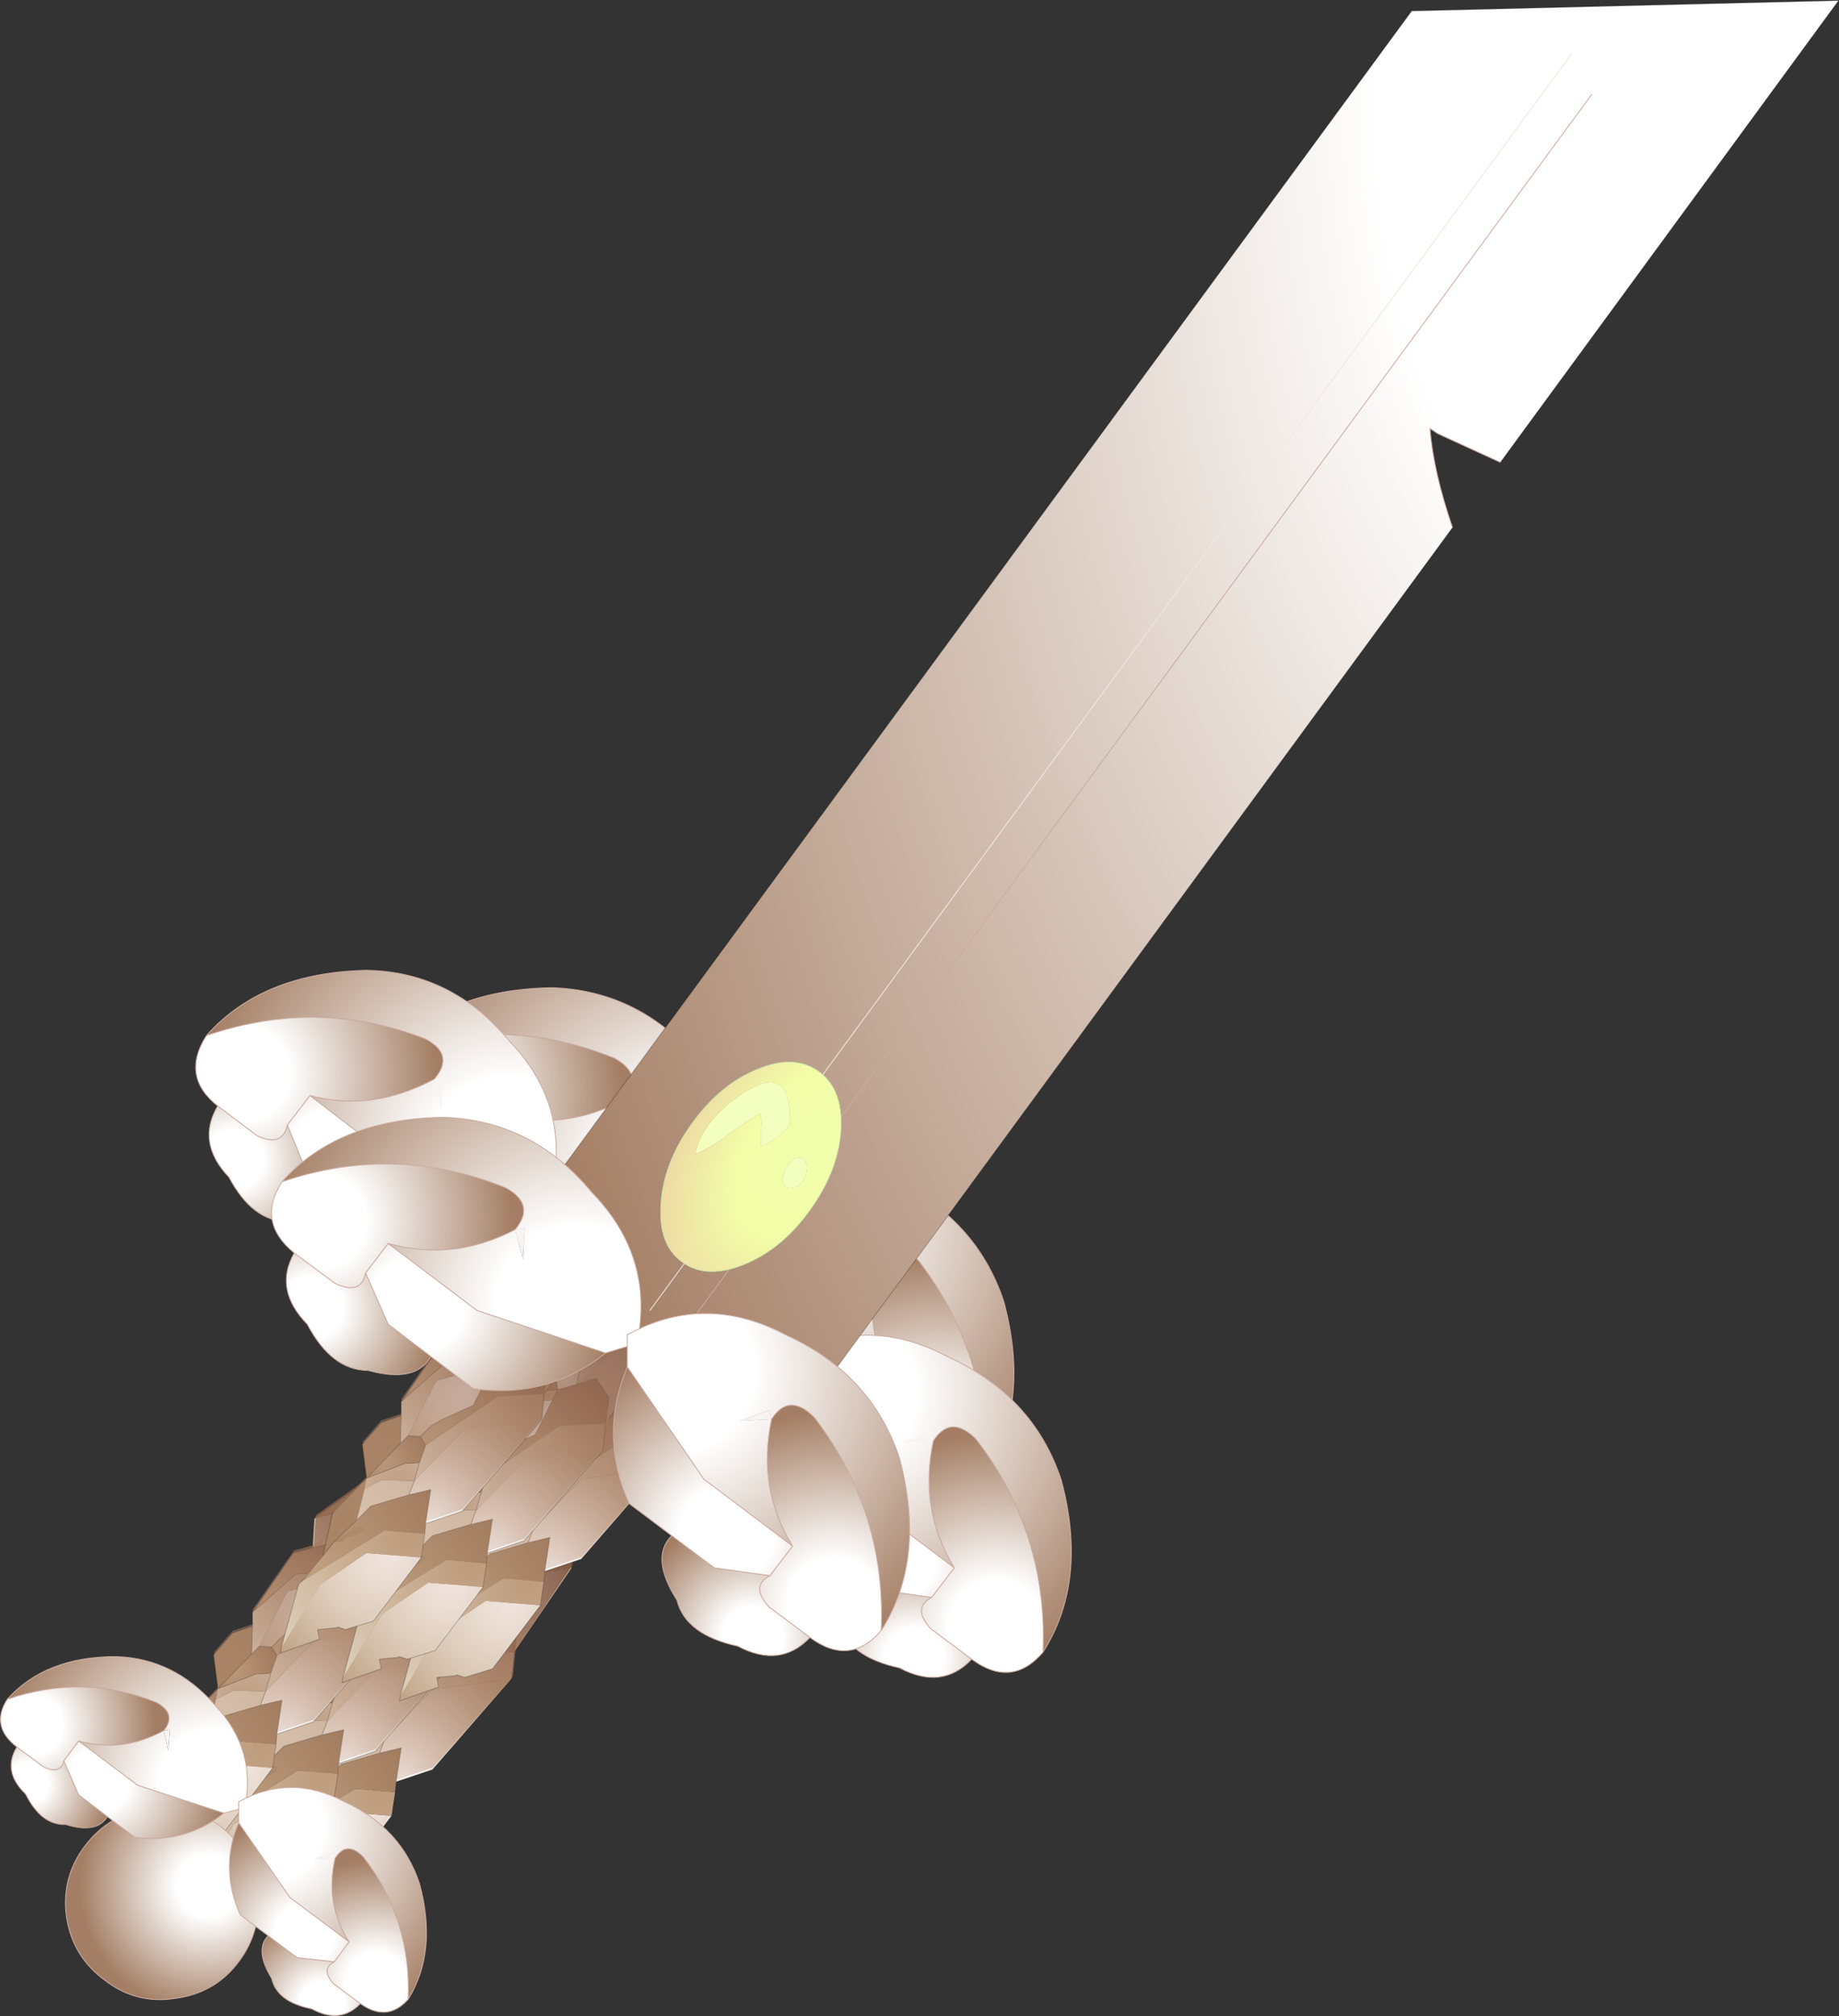 <svg viewBox="0 0 105.74 115.89" xmlns="http://www.w3.org/2000/svg" xmlns:xlink="http://www.w3.org/1999/xlink"><rect x="0" y="0" width="105.74" height="115.89" fill="#333333" stroke="none"/><g transform="translate(-232.13 -151.02)"><use transform="translate(246.55 237.65)" width="18.45" height="23.25" xlink:href="#a"/><use transform="matrix(-.143 -.072 .072 -.143 253.37 264.21)" width="55.05" height="180.6" xlink:href="#b"/><use transform="translate(243.25 236.6)" width="18.45" height="23.25" xlink:href="#c"/><use transform="matrix(-.143 -.072 .072 -.143 250.07 263.16)" width="55.05" height="180.6" xlink:href="#b"/><use transform="translate(239.7 234.9)" width="18.45" height="23.25" xlink:href="#d"/><use transform="matrix(-.143 -.072 .072 -.143 246.52 261.46)" width="55.05" height="180.6" xlink:href="#b"/><use transform="translate(255.1 225.55)" width="18.45" height="23.25" xlink:href="#e"/><use transform="matrix(-.143 -.072 .072 -.143 261.92 252.11)" width="55.05" height="180.6" xlink:href="#b"/><use transform="translate(235.9 206.8)" width="54.55" height="59.15" xlink:href="#f"/><use transform="matrix(-.143 -.072 .072 -.143 258.62 251.06)" width="55.05" height="180.6" xlink:href="#b"/><use transform="translate(248.25 151.05)" width="89.6" height="96.4" xlink:href="#g"/><use transform="matrix(-.143 -.072 .072 -.143 255.07 249.36)" width="55.05" height="180.6" xlink:href="#b"/><use transform="translate(232.15 215.25)" width="52.3" height="51.65" xlink:href="#h"/><use transform="rotate(-54.54 348.495 -149.34) scale(.755)" width="17.85" height="11.15" xlink:href="#i"/></g><defs><radialGradient id="j" cx="0" cy="0" r="819.2" gradientTransform="rotate(-153.539 156.593 97.695) scale(.011)" gradientUnits="userSpaceOnUse"><stop stop-color="#fff" offset="0"/><stop stop-color="#bea282" offset="1"/></radialGradient><radialGradient id="k" cx="0" cy="0" r="819.2" gradientTransform="matrix(-.01 -.005 .005 -.01 253.8 254.35)" gradientUnits="userSpaceOnUse"><stop stop-color="#ba9c7a" offset="0"/><stop stop-color="#dcceba" offset=".988"/></radialGradient><radialGradient id="l" cx="0" cy="0" r="819.2" gradientTransform="matrix(-.009 -.004 .004 -.009 248.6 256.05)" gradientUnits="userSpaceOnUse"><stop stop-color="#ba9c7a" offset=".02"/><stop stop-color="#926f4e" offset="1"/></radialGradient><radialGradient id="m" cx="0" cy="0" r="819.2" gradientTransform="rotate(-153.331 157.675 96.297) scale(.009)" gradientUnits="userSpaceOnUse"><stop stop-color="#fff" offset="0"/><stop stop-color="#bea282" offset="1"/></radialGradient><radialGradient id="n" cx="0" cy="0" r="819.2" gradientTransform="matrix(-.006 -.003 .003 -.006 253.1 251.4)" gradientUnits="userSpaceOnUse"><stop stop-color="#dcceba" offset=".565"/><stop stop-color="#bea282" offset="1"/></radialGradient><radialGradient id="o" cx="0" cy="0" r="819.2" gradientTransform="rotate(-152.42 157.429 94.86) scale(.004)" gradientUnits="userSpaceOnUse"><stop stop-color="#ba9c7a" offset="0"/><stop stop-color="#dcceba" offset=".988"/></radialGradient><radialGradient id="p" cx="0" cy="0" r="819.2" gradientTransform="matrix(-.003 -.001 .001 -.003 252.5 249.85)" gradientUnits="userSpaceOnUse"><stop stop-color="#ba9c7a" offset=".02"/><stop stop-color="#926f4e" offset="1"/></radialGradient><radialGradient id="q" cx="0" cy="0" r="819.2" gradientTransform="matrix(-.009 -.004 .004 -.009 261 246.55)" gradientUnits="userSpaceOnUse"><stop stop-color="#ba9c7a" offset="0"/><stop stop-color="#dcceba" offset=".988"/></radialGradient><radialGradient id="r" cx="0" cy="0" r="819.2" gradientTransform="matrix(-.008 -.004 .004 -.008 255.45 248.35)" gradientUnits="userSpaceOnUse"><stop stop-color="#ba9c7a" offset=".02"/><stop stop-color="#926f4e" offset="1"/></radialGradient><radialGradient id="s" cx="0" cy="0" r="819.2" gradientTransform="rotate(-153.165 157.925 92.105) scale(.006)" gradientUnits="userSpaceOnUse"><stop stop-color="#fff" offset="0"/><stop stop-color="#bea282" offset="1"/></radialGradient><radialGradient id="t" cx="0" cy="0" r="819.2" gradientTransform="matrix(-.007 -.004 .004 -.007 258.1 244.45)" gradientUnits="userSpaceOnUse"><stop stop-color="#ba9c7a" offset="0"/><stop stop-color="#dcceba" offset=".988"/></radialGradient><radialGradient id="u" cx="0" cy="0" r="819.2" gradientTransform="matrix(-.003 -.001 .001 -.003 259.4 243.25)" gradientUnits="userSpaceOnUse"><stop stop-color="#fff" offset="0"/><stop stop-color="#bea282" offset="1"/></radialGradient><radialGradient id="v" cx="0" cy="0" r="819.2" gradientTransform="rotate(-153.331 158.548 89.701) scale(.005)" gradientUnits="userSpaceOnUse"><stop stop-color="#ba9c7a" offset="0"/><stop stop-color="#dcceba" offset=".988"/></radialGradient><radialGradient id="w" cx="0" cy="0" r="819.2" gradientTransform="matrix(-.006 -.003 .003 -.006 260.75 241.15)" gradientUnits="userSpaceOnUse"><stop stop-color="#ba9c7a" offset=".02"/><stop stop-color="#926f4e" offset="1"/></radialGradient><radialGradient id="x" cx="0" cy="0" r="819.2" gradientTransform="matrix(-.006 -.003 .003 -.006 254.5 245.25)" gradientUnits="userSpaceOnUse"><stop stop-color="#ba9c7a" offset=".02"/><stop stop-color="#926f4e" offset="1"/></radialGradient><radialGradient id="y" cx="0" cy="0" r="819.2" gradientTransform="rotate(-153.038 158.045 88.96) scale(.005)" gradientUnits="userSpaceOnUse"><stop stop-color="#ba9c7a" offset=".02"/><stop stop-color="#926f4e" offset="1"/></radialGradient><radialGradient id="z" cx="0" cy="0" r="819.2" gradientTransform="matrix(-.005 -.003 .003 -.005 263.7 241.35)" gradientUnits="userSpaceOnUse"><stop stop-color="#fff" offset="0"/><stop stop-color="#bea282" offset="1"/></radialGradient><radialGradient id="A" cx="0" cy="0" r="819.2" gradientTransform="rotate(-153.373 160.816 88.388) scale(.007)" gradientUnits="userSpaceOnUse"><stop stop-color="#ba9c7a" offset="0"/><stop stop-color="#dcceba" offset=".988"/></radialGradient><radialGradient id="B" cx="0" cy="0" r="819.2" gradientTransform="translate(17.75 -81.3) scale(.213)" gradientUnits="userSpaceOnUse"><stop stop-color="#e9bea8" stop-opacity="0" offset="0"/><stop stop-color="#734832" offset="1"/></radialGradient><radialGradient id="C" cx="0" cy="0" r="819.2" gradientTransform="rotate(-153.539 154.82 97.56) scale(.011)" gradientUnits="userSpaceOnUse"><stop stop-color="#fff" offset="0"/><stop stop-color="#bea282" offset="1"/></radialGradient><radialGradient id="D" cx="0" cy="0" r="819.2" gradientTransform="matrix(-.01 -.005 .005 -.01 250.5 253.3)" gradientUnits="userSpaceOnUse"><stop stop-color="#ba9c7a" offset="0"/><stop stop-color="#dcceba" offset=".988"/></radialGradient><radialGradient id="E" cx="0" cy="0" r="819.2" gradientTransform="matrix(-.009 -.004 .004 -.009 245.3 255)" gradientUnits="userSpaceOnUse"><stop stop-color="#ba9c7a" offset=".02"/><stop stop-color="#926f4e" offset="1"/></radialGradient><radialGradient id="F" cx="0" cy="0" r="819.2" gradientTransform="rotate(-153.331 155.9 96.161) scale(.009)" gradientUnits="userSpaceOnUse"><stop stop-color="#fff" offset="0"/><stop stop-color="#bea282" offset="1"/></radialGradient><radialGradient id="G" cx="0" cy="0" r="819.2" gradientTransform="matrix(-.006 -.003 .003 -.006 249.8 250.35)" gradientUnits="userSpaceOnUse"><stop stop-color="#dcceba" offset=".565"/><stop stop-color="#bea282" offset="1"/></radialGradient><radialGradient id="H" cx="0" cy="0" r="819.2" gradientTransform="rotate(-152.42 155.649 94.733) scale(.004)" gradientUnits="userSpaceOnUse"><stop stop-color="#ba9c7a" offset="0"/><stop stop-color="#dcceba" offset=".988"/></radialGradient><radialGradient id="I" cx="0" cy="0" r="819.2" gradientTransform="matrix(-.003 -.001 .001 -.003 249.2 248.8)" gradientUnits="userSpaceOnUse"><stop stop-color="#ba9c7a" offset=".02"/><stop stop-color="#926f4e" offset="1"/></radialGradient><radialGradient id="J" cx="0" cy="0" r="819.2" gradientTransform="matrix(-.009 -.004 .004 -.009 257.7 245.5)" gradientUnits="userSpaceOnUse"><stop stop-color="#ba9c7a" offset="0"/><stop stop-color="#dcceba" offset=".988"/></radialGradient><radialGradient id="K" cx="0" cy="0" r="819.2" gradientTransform="matrix(-.008 -.004 .004 -.008 252.15 247.3)" gradientUnits="userSpaceOnUse"><stop stop-color="#ba9c7a" offset=".02"/><stop stop-color="#926f4e" offset="1"/></radialGradient><radialGradient id="L" cx="0" cy="0" r="819.2" gradientTransform="rotate(-153.165 156.15 91.969) scale(.006)" gradientUnits="userSpaceOnUse"><stop stop-color="#fff" offset="0"/><stop stop-color="#bea282" offset="1"/></radialGradient><radialGradient id="M" cx="0" cy="0" r="819.2" gradientTransform="matrix(-.007 -.004 .004 -.007 254.8 243.4)" gradientUnits="userSpaceOnUse"><stop stop-color="#ba9c7a" offset="0"/><stop stop-color="#dcceba" offset=".988"/></radialGradient><radialGradient id="N" cx="0" cy="0" r="819.2" gradientTransform="matrix(-.003 -.001 .001 -.003 256.1 242.2)" gradientUnits="userSpaceOnUse"><stop stop-color="#fff" offset="0"/><stop stop-color="#bea282" offset="1"/></radialGradient><radialGradient id="O" cx="0" cy="0" r="819.2" gradientTransform="rotate(-153.331 156.773 89.565) scale(.005)" gradientUnits="userSpaceOnUse"><stop stop-color="#ba9c7a" offset="0"/><stop stop-color="#dcceba" offset=".988"/></radialGradient><radialGradient id="P" cx="0" cy="0" r="819.2" gradientTransform="matrix(-.006 -.003 .003 -.006 257.45 240.1)" gradientUnits="userSpaceOnUse"><stop stop-color="#ba9c7a" offset=".02"/><stop stop-color="#926f4e" offset="1"/></radialGradient><radialGradient id="Q" cx="0" cy="0" r="819.2" gradientTransform="matrix(-.006 -.003 .003 -.006 251.2 244.2)" gradientUnits="userSpaceOnUse"><stop stop-color="#ba9c7a" offset=".02"/><stop stop-color="#926f4e" offset="1"/></radialGradient><radialGradient id="R" cx="0" cy="0" r="819.2" gradientTransform="rotate(-153.038 156.27 88.833) scale(.005)" gradientUnits="userSpaceOnUse"><stop stop-color="#ba9c7a" offset=".02"/><stop stop-color="#926f4e" offset="1"/></radialGradient><radialGradient id="S" cx="0" cy="0" r="819.2" gradientTransform="matrix(-.005 -.003 .003 -.005 260.4 240.3)" gradientUnits="userSpaceOnUse"><stop stop-color="#fff" offset="0"/><stop stop-color="#bea282" offset="1"/></radialGradient><radialGradient id="T" cx="0" cy="0" r="819.2" gradientTransform="rotate(-153.373 159.043 88.26) scale(.007)" gradientUnits="userSpaceOnUse"><stop stop-color="#ba9c7a" offset="0"/><stop stop-color="#dcceba" offset=".988"/></radialGradient><radialGradient id="U" cx="0" cy="0" r="819.2" gradientTransform="rotate(-153.539 152.845 97.13) scale(.011)" gradientUnits="userSpaceOnUse"><stop stop-color="#fff" offset="0"/><stop stop-color="#bea282" offset="1"/></radialGradient><radialGradient id="V" cx="0" cy="0" r="819.2" gradientTransform="matrix(-.01 -.005 .005 -.01 246.95 251.6)" gradientUnits="userSpaceOnUse"><stop stop-color="#ba9c7a" offset="0"/><stop stop-color="#dcceba" offset=".988"/></radialGradient><radialGradient id="W" cx="0" cy="0" r="819.2" gradientTransform="matrix(-.009 -.004 .004 -.009 241.75 253.3)" gradientUnits="userSpaceOnUse"><stop stop-color="#ba9c7a" offset=".02"/><stop stop-color="#926f4e" offset="1"/></radialGradient><radialGradient id="X" cx="0" cy="0" r="819.2" gradientTransform="rotate(-153.331 153.924 95.73) scale(.009)" gradientUnits="userSpaceOnUse"><stop stop-color="#fff" offset="0"/><stop stop-color="#bea282" offset="1"/></radialGradient><radialGradient id="Y" cx="0" cy="0" r="819.2" gradientTransform="matrix(-.006 -.003 .003 -.006 246.25 248.65)" gradientUnits="userSpaceOnUse"><stop stop-color="#dcceba" offset=".565"/><stop stop-color="#bea282" offset="1"/></radialGradient><radialGradient id="Z" cx="0" cy="0" r="819.2" gradientTransform="rotate(-152.42 153.665 94.31) scale(.004)" gradientUnits="userSpaceOnUse"><stop stop-color="#ba9c7a" offset="0"/><stop stop-color="#dcceba" offset=".988"/></radialGradient><radialGradient id="aa" cx="0" cy="0" r="819.2" gradientTransform="matrix(-.003 -.001 .001 -.003 245.65 247.1)" gradientUnits="userSpaceOnUse"><stop stop-color="#ba9c7a" offset=".02"/><stop stop-color="#926f4e" offset="1"/></radialGradient><radialGradient id="ab" cx="0" cy="0" r="819.2" gradientTransform="matrix(-.009 -.004 .004 -.009 254.15 243.8)" gradientUnits="userSpaceOnUse"><stop stop-color="#ba9c7a" offset="0"/><stop stop-color="#dcceba" offset=".988"/></radialGradient><radialGradient id="ac" cx="0" cy="0" r="819.2" gradientTransform="matrix(-.008 -.004 .004 -.008 248.6 245.6)" gradientUnits="userSpaceOnUse"><stop stop-color="#ba9c7a" offset=".02"/><stop stop-color="#926f4e" offset="1"/></radialGradient><radialGradient id="ad" cx="0" cy="0" r="819.2" gradientTransform="rotate(-153.165 154.171 91.537) scale(.006)" gradientUnits="userSpaceOnUse"><stop stop-color="#fff" offset="0"/><stop stop-color="#bea282" offset="1"/></radialGradient><radialGradient id="ae" cx="0" cy="0" r="819.2" gradientTransform="matrix(-.007 -.004 .004 -.007 251.25 241.7)" gradientUnits="userSpaceOnUse"><stop stop-color="#ba9c7a" offset="0"/><stop stop-color="#dcceba" offset=".988"/></radialGradient><radialGradient id="af" cx="0" cy="0" r="819.2" gradientTransform="matrix(-.003 -.001 .001 -.003 252.55 240.5)" gradientUnits="userSpaceOnUse"><stop stop-color="#fff" offset="0"/><stop stop-color="#bea282" offset="1"/></radialGradient><radialGradient id="ag" cx="0" cy="0" r="819.2" gradientTransform="rotate(-153.331 154.797 89.134) scale(.005)" gradientUnits="userSpaceOnUse"><stop stop-color="#ba9c7a" offset="0"/><stop stop-color="#dcceba" offset=".988"/></radialGradient><radialGradient id="ah" cx="0" cy="0" r="819.2" gradientTransform="matrix(-.006 -.003 .003 -.006 253.9 238.4)" gradientUnits="userSpaceOnUse"><stop stop-color="#ba9c7a" offset=".02"/><stop stop-color="#926f4e" offset="1"/></radialGradient><radialGradient id="ai" cx="0" cy="0" r="819.2" gradientTransform="matrix(-.006 -.003 .003 -.006 247.65 242.5)" gradientUnits="userSpaceOnUse"><stop stop-color="#ba9c7a" offset=".02"/><stop stop-color="#926f4e" offset="1"/></radialGradient><radialGradient id="aj" cx="0" cy="0" r="819.2" gradientTransform="rotate(-153.038 154.291 88.411) scale(.005)" gradientUnits="userSpaceOnUse"><stop stop-color="#ba9c7a" offset=".02"/><stop stop-color="#926f4e" offset="1"/></radialGradient><radialGradient id="ak" cx="0" cy="0" r="819.2" gradientTransform="matrix(-.005 -.003 .003 -.005 256.85 238.6)" gradientUnits="userSpaceOnUse"><stop stop-color="#fff" offset="0"/><stop stop-color="#bea282" offset="1"/></radialGradient><radialGradient id="al" cx="0" cy="0" r="819.2" gradientTransform="rotate(-153.373 157.067 87.836) scale(.007)" gradientUnits="userSpaceOnUse"><stop stop-color="#ba9c7a" offset="0"/><stop stop-color="#dcceba" offset=".988"/></radialGradient><radialGradient id="am" cx="0" cy="0" r="819.2" gradientTransform="rotate(-153.539 159.437 90.64) scale(.011)" gradientUnits="userSpaceOnUse"><stop stop-color="#fff" offset="0"/><stop stop-color="#bea282" offset="1"/></radialGradient><radialGradient id="an" cx="0" cy="0" r="819.2" gradientTransform="matrix(-.01 -.005 .005 -.01 262.35 242.25)" gradientUnits="userSpaceOnUse"><stop stop-color="#ba9c7a" offset="0"/><stop stop-color="#dcceba" offset=".988"/></radialGradient><radialGradient id="ao" cx="0" cy="0" r="819.2" gradientTransform="matrix(-.009 -.004 .004 -.009 257.15 243.95)" gradientUnits="userSpaceOnUse"><stop stop-color="#ba9c7a" offset=".02"/><stop stop-color="#926f4e" offset="1"/></radialGradient><radialGradient id="ap" cx="0" cy="0" r="819.2" gradientTransform="rotate(-153.331 160.524 89.235) scale(.009)" gradientUnits="userSpaceOnUse"><stop stop-color="#fff" offset="0"/><stop stop-color="#bea282" offset="1"/></radialGradient><radialGradient id="aq" cx="0" cy="0" r="819.2" gradientTransform="matrix(-.006 -.003 .003 -.006 261.65 239.3)" gradientUnits="userSpaceOnUse"><stop stop-color="#dcceba" offset=".565"/><stop stop-color="#bea282" offset="1"/></radialGradient><radialGradient id="ar" cx="0" cy="0" r="819.2" gradientTransform="rotate(-152.42 160.252 87.766) scale(.004)" gradientUnits="userSpaceOnUse"><stop stop-color="#ba9c7a" offset="0"/><stop stop-color="#dcceba" offset=".988"/></radialGradient><radialGradient id="as" cx="0" cy="0" r="819.2" gradientTransform="matrix(-.003 -.001 .001 -.003 261.05 237.75)" gradientUnits="userSpaceOnUse"><stop stop-color="#ba9c7a" offset=".02"/><stop stop-color="#926f4e" offset="1"/></radialGradient><radialGradient id="at" cx="0" cy="0" r="819.2" gradientTransform="matrix(-.009 -.004 .004 -.009 269.55 234.45)" gradientUnits="userSpaceOnUse"><stop stop-color="#ba9c7a" offset="0"/><stop stop-color="#dcceba" offset=".988"/></radialGradient><radialGradient id="au" cx="0" cy="0" r="819.2" gradientTransform="matrix(-.008 -.004 .004 -.008 264 236.25)" gradientUnits="userSpaceOnUse"><stop stop-color="#ba9c7a" offset=".02"/><stop stop-color="#926f4e" offset="1"/></radialGradient><radialGradient id="av" cx="0" cy="0" r="819.2" gradientTransform="rotate(-153.165 160.777 85.038) scale(.006)" gradientUnits="userSpaceOnUse"><stop stop-color="#fff" offset="0"/><stop stop-color="#bea282" offset="1"/></radialGradient><radialGradient id="aw" cx="0" cy="0" r="819.2" gradientTransform="matrix(-.007 -.004 .004 -.007 266.65 232.35)" gradientUnits="userSpaceOnUse"><stop stop-color="#ba9c7a" offset="0"/><stop stop-color="#dcceba" offset=".988"/></radialGradient><radialGradient id="ax" cx="0" cy="0" r="819.2" gradientTransform="matrix(-.003 -.001 .001 -.003 267.95 231.15)" gradientUnits="userSpaceOnUse"><stop stop-color="#fff" offset="0"/><stop stop-color="#bea282" offset="1"/></radialGradient><radialGradient id="ay" cx="0" cy="0" r="819.2" gradientTransform="rotate(-153.331 161.397 82.639) scale(.005)" gradientUnits="userSpaceOnUse"><stop stop-color="#ba9c7a" offset="0"/><stop stop-color="#dcceba" offset=".988"/></radialGradient><radialGradient id="az" cx="0" cy="0" r="819.2" gradientTransform="matrix(-.006 -.003 .003 -.006 269.3 229.05)" gradientUnits="userSpaceOnUse"><stop stop-color="#ba9c7a" offset=".02"/><stop stop-color="#926f4e" offset="1"/></radialGradient><radialGradient id="aA" cx="0" cy="0" r="819.2" gradientTransform="matrix(-.006 -.003 .003 -.006 263.05 233.15)" gradientUnits="userSpaceOnUse"><stop stop-color="#ba9c7a" offset=".02"/><stop stop-color="#926f4e" offset="1"/></radialGradient><radialGradient id="aB" cx="0" cy="0" r="819.2" gradientTransform="rotate(-153.038 160.858 81.883) scale(.005)" gradientUnits="userSpaceOnUse"><stop stop-color="#ba9c7a" offset=".02"/><stop stop-color="#926f4e" offset="1"/></radialGradient><radialGradient id="aC" cx="0" cy="0" r="819.2" gradientTransform="matrix(-.005 -.003 .003 -.005 272.25 229.25)" gradientUnits="userSpaceOnUse"><stop stop-color="#fff" offset="0"/><stop stop-color="#bea282" offset="1"/></radialGradient><radialGradient id="aD" cx="0" cy="0" r="819.2" gradientTransform="rotate(-153.373 163.635 81.323) scale(.007)" gradientUnits="userSpaceOnUse"><stop stop-color="#ba9c7a" offset="0"/><stop stop-color="#dcceba" offset=".988"/></radialGradient><radialGradient id="aE" cx="0" cy="0" r="819.2" gradientTransform="rotate(37.279 -262.52 491.544) scale(.009)" gradientUnits="userSpaceOnUse"><stop stop-color="#fff" offset=".247"/><stop stop-color="#a47e64" offset="1"/></radialGradient><radialGradient id="aF" cx="0" cy="0" r="819.2" gradientTransform="matrix(-.019 -.014 -.014 .019 276.75 220.8)" gradientUnits="userSpaceOnUse"><stop stop-color="#fff" offset=".247"/><stop stop-color="#a47e64" offset="1"/></radialGradient><radialGradient id="aG" cx="0" cy="0" r="819.2" gradientTransform="matrix(-.011 -.008 -.008 .011 279.9 230.2)" gradientUnits="userSpaceOnUse"><stop stop-color="#fff" offset=".247"/><stop stop-color="#a47e64" offset="1"/></radialGradient><radialGradient id="aH" cx="0" cy="0" r="819.2" gradientTransform="matrix(-.011 -.008 -.008 .011 286.1 234.3)" gradientUnits="userSpaceOnUse"><stop stop-color="#fff" offset=".247"/><stop stop-color="#a47e64" offset="1"/></radialGradient><radialGradient id="aI" cx="0" cy="0" r="819.2" gradientTransform="matrix(-.007 -.005 -.005 .007 281.4 236.1)" gradientUnits="userSpaceOnUse"><stop stop-color="#fff" offset=".247"/><stop stop-color="#a47e64" offset="1"/></radialGradient><radialGradient id="aJ" cx="0" cy="0" r="819.2" gradientTransform="rotate(36.951 -191.482 515.646) scale(.023)" gradientUnits="userSpaceOnUse"><stop stop-color="#fff" offset=".247"/><stop stop-color="#a47e64" offset="1"/></radialGradient><radialGradient id="aK" cx="0" cy="0" r="819.2" gradientTransform="matrix(.011 .008 -.008 .011 262.4 218.55)" gradientUnits="userSpaceOnUse"><stop stop-color="#fff" offset=".247"/><stop stop-color="#a47e64" offset="1"/></radialGradient><radialGradient id="aL" cx="0" cy="0" r="819.2" gradientTransform="matrix(.011 .008 -.008 .011 256.7 213.75)" gradientUnits="userSpaceOnUse"><stop stop-color="#fff" offset=".247"/><stop stop-color="#a47e64" offset="1"/></radialGradient><radialGradient id="aM" cx="0" cy="0" r="819.2" gradientTransform="rotate(36.87 -199.975 493.825) scale(.009)" gradientUnits="userSpaceOnUse"><stop stop-color="#fff" offset=".247"/><stop stop-color="#a47e64" offset="1"/></radialGradient><radialGradient id="aN" cx="0" cy="0" r="819.2" gradientTransform="matrix(.018 .014 -.014 .019 261.2 217.65)" gradientUnits="userSpaceOnUse"><stop stop-color="#fff" offset=".247"/><stop stop-color="#a47e64" offset="1"/></radialGradient><radialGradient id="aO" cx="0" cy="0" r="819.2" gradientTransform="matrix(.011 .008 -.008 .011 251.55 217.45)" gradientUnits="userSpaceOnUse"><stop stop-color="#fff" offset=".247"/><stop stop-color="#a47e64" offset="1"/></radialGradient><radialGradient id="aP" cx="0" cy="0" r="819.2" gradientTransform="matrix(.011 .008 -.008 .011 246.05 212.75)" gradientUnits="userSpaceOnUse"><stop stop-color="#fff" offset=".247"/><stop stop-color="#a47e64" offset="1"/></radialGradient><radialGradient id="aQ" cx="0" cy="0" r="819.2" gradientTransform="matrix(.007 .005 -.005 .007 245.55 217.7)" gradientUnits="userSpaceOnUse"><stop stop-color="#fff" offset=".247"/><stop stop-color="#a47e64" offset="1"/></radialGradient><radialGradient id="aR" cx="0" cy="0" r="819.2" gradientTransform="rotate(-153.539 157.664 90.504) scale(.011)" gradientUnits="userSpaceOnUse"><stop stop-color="#fff" offset="0"/><stop stop-color="#bea282" offset="1"/></radialGradient><radialGradient id="aS" cx="0" cy="0" r="819.2" gradientTransform="matrix(-.01 -.005 .005 -.01 259.05 241.2)" gradientUnits="userSpaceOnUse"><stop stop-color="#ba9c7a" offset="0"/><stop stop-color="#dcceba" offset=".988"/></radialGradient><radialGradient id="aT" cx="0" cy="0" r="819.2" gradientTransform="matrix(-.009 -.004 .004 -.009 253.85 242.9)" gradientUnits="userSpaceOnUse"><stop stop-color="#ba9c7a" offset=".02"/><stop stop-color="#926f4e" offset="1"/></radialGradient><radialGradient id="aU" cx="0" cy="0" r="819.2" gradientTransform="rotate(-153.331 158.75 89.1) scale(.009)" gradientUnits="userSpaceOnUse"><stop stop-color="#fff" offset="0"/><stop stop-color="#bea282" offset="1"/></radialGradient><radialGradient id="aV" cx="0" cy="0" r="819.2" gradientTransform="matrix(-.006 -.003 .003 -.006 258.35 238.25)" gradientUnits="userSpaceOnUse"><stop stop-color="#dcceba" offset=".565"/><stop stop-color="#bea282" offset="1"/></radialGradient><radialGradient id="aW" cx="0" cy="0" r="819.2" gradientTransform="rotate(-152.42 158.472 87.638) scale(.004)" gradientUnits="userSpaceOnUse"><stop stop-color="#ba9c7a" offset="0"/><stop stop-color="#dcceba" offset=".988"/></radialGradient><radialGradient id="aX" cx="0" cy="0" r="819.2" gradientTransform="matrix(-.003 -.001 .001 -.003 257.75 236.7)" gradientUnits="userSpaceOnUse"><stop stop-color="#ba9c7a" offset=".02"/><stop stop-color="#926f4e" offset="1"/></radialGradient><radialGradient id="aY" cx="0" cy="0" r="819.2" gradientTransform="matrix(-.009 -.004 .004 -.009 266.25 233.4)" gradientUnits="userSpaceOnUse"><stop stop-color="#ba9c7a" offset="0"/><stop stop-color="#dcceba" offset=".988"/></radialGradient><radialGradient id="aZ" cx="0" cy="0" r="819.2" gradientTransform="matrix(-.008 -.004 .004 -.008 260.7 235.2)" gradientUnits="userSpaceOnUse"><stop stop-color="#ba9c7a" offset=".02"/><stop stop-color="#926f4e" offset="1"/></radialGradient><radialGradient id="ba" cx="0" cy="0" r="819.2" gradientTransform="rotate(-153.165 159.001 84.902) scale(.006)" gradientUnits="userSpaceOnUse"><stop stop-color="#fff" offset="0"/><stop stop-color="#bea282" offset="1"/></radialGradient><radialGradient id="bb" cx="0" cy="0" r="819.2" gradientTransform="matrix(-.007 -.004 .004 -.007 263.35 231.3)" gradientUnits="userSpaceOnUse"><stop stop-color="#ba9c7a" offset="0"/><stop stop-color="#dcceba" offset=".988"/></radialGradient><radialGradient id="bc" cx="0" cy="0" r="819.2" gradientTransform="matrix(-.003 -.001 .001 -.003 264.65 230.1)" gradientUnits="userSpaceOnUse"><stop stop-color="#fff" offset="0"/><stop stop-color="#bea282" offset="1"/></radialGradient><radialGradient id="bd" cx="0" cy="0" r="819.2" gradientTransform="rotate(-153.331 159.622 82.503) scale(.005)" gradientUnits="userSpaceOnUse"><stop stop-color="#ba9c7a" offset="0"/><stop stop-color="#dcceba" offset=".988"/></radialGradient><radialGradient id="be" cx="0" cy="0" r="819.2" gradientTransform="matrix(-.006 -.003 .003 -.006 266 228)" gradientUnits="userSpaceOnUse"><stop stop-color="#ba9c7a" offset=".02"/><stop stop-color="#926f4e" offset="1"/></radialGradient><radialGradient id="bf" cx="0" cy="0" r="819.2" gradientTransform="matrix(-.006 -.003 .003 -.006 259.75 232.1)" gradientUnits="userSpaceOnUse"><stop stop-color="#ba9c7a" offset=".02"/><stop stop-color="#926f4e" offset="1"/></radialGradient><radialGradient id="bg" cx="0" cy="0" r="819.2" gradientTransform="rotate(-153.038 159.082 81.756) scale(.005)" gradientUnits="userSpaceOnUse"><stop stop-color="#ba9c7a" offset=".02"/><stop stop-color="#926f4e" offset="1"/></radialGradient><radialGradient id="bh" cx="0" cy="0" r="819.2" gradientTransform="matrix(-.005 -.003 .003 -.005 268.95 228.2)" gradientUnits="userSpaceOnUse"><stop stop-color="#fff" offset="0"/><stop stop-color="#bea282" offset="1"/></radialGradient><radialGradient id="bi" cx="0" cy="0" r="819.2" gradientTransform="rotate(-153.373 161.862 81.194) scale(.007)" gradientUnits="userSpaceOnUse"><stop stop-color="#ba9c7a" offset="0"/><stop stop-color="#dcceba" offset=".988"/></radialGradient><radialGradient id="bj" cx="0" cy="0" r="819.2" gradientTransform="matrix(-.019 -.014 -.014 .019 280.05 231.05)" gradientUnits="userSpaceOnUse"><stop stop-color="#fff" offset=".247"/><stop stop-color="#a47e64" offset="1"/></radialGradient><radialGradient id="bk" cx="0" cy="0" r="819.2" gradientTransform="matrix(-.011 -.008 -.008 .011 283.2 240.45)" gradientUnits="userSpaceOnUse"><stop stop-color="#fff" offset=".247"/><stop stop-color="#a47e64" offset="1"/></radialGradient><radialGradient id="bl" cx="0" cy="0" r="819.2" gradientTransform="matrix(-.011 -.008 -.008 .011 289.4 244.55)" gradientUnits="userSpaceOnUse"><stop stop-color="#fff" offset=".247"/><stop stop-color="#a47e64" offset="1"/></radialGradient><radialGradient id="bm" cx="0" cy="0" r="819.2" gradientTransform="matrix(-.007 -.005 -.005 .007 284.7 246.35)" gradientUnits="userSpaceOnUse"><stop stop-color="#fff" offset=".247"/><stop stop-color="#a47e64" offset="1"/></radialGradient><radialGradient id="bn" cx="0" cy="0" r="819.2" gradientTransform="matrix(.056 .115 -.072 .098 329.7 155.4)" gradientUnits="userSpaceOnUse"><stop stop-color="#fff" offset=".247"/><stop stop-color="#a47e64" offset="1"/></radialGradient><radialGradient id="bo" cx="0" cy="0" r="819.2" gradientTransform="rotate(-153.539 155.69 90.073) scale(.011)" gradientUnits="userSpaceOnUse"><stop stop-color="#fff" offset="0"/><stop stop-color="#bea282" offset="1"/></radialGradient><radialGradient id="bp" cx="0" cy="0" r="819.2" gradientTransform="matrix(-.01 -.005 .005 -.01 255.5 239.5)" gradientUnits="userSpaceOnUse"><stop stop-color="#ba9c7a" offset="0"/><stop stop-color="#dcceba" offset=".988"/></radialGradient><radialGradient id="bq" cx="0" cy="0" r="819.2" gradientTransform="matrix(-.009 -.004 .004 -.009 250.3 241.2)" gradientUnits="userSpaceOnUse"><stop stop-color="#ba9c7a" offset=".02"/><stop stop-color="#926f4e" offset="1"/></radialGradient><radialGradient id="br" cx="0" cy="0" r="819.2" gradientTransform="rotate(-153.331 156.773 88.668) scale(.009)" gradientUnits="userSpaceOnUse"><stop stop-color="#fff" offset="0"/><stop stop-color="#bea282" offset="1"/></radialGradient><radialGradient id="bs" cx="0" cy="0" r="819.2" gradientTransform="matrix(-.006 -.003 .003 -.006 254.8 236.55)" gradientUnits="userSpaceOnUse"><stop stop-color="#dcceba" offset=".565"/><stop stop-color="#bea282" offset="1"/></radialGradient><radialGradient id="bt" cx="0" cy="0" r="819.2" gradientTransform="rotate(-152.42 156.488 87.215) scale(.004)" gradientUnits="userSpaceOnUse"><stop stop-color="#ba9c7a" offset="0"/><stop stop-color="#dcceba" offset=".988"/></radialGradient><radialGradient id="bu" cx="0" cy="0" r="819.2" gradientTransform="matrix(-.003 -.001 .001 -.003 254.2 235)" gradientUnits="userSpaceOnUse"><stop stop-color="#ba9c7a" offset=".02"/><stop stop-color="#926f4e" offset="1"/></radialGradient><radialGradient id="bv" cx="0" cy="0" r="819.2" gradientTransform="matrix(-.009 -.004 .004 -.009 262.7 231.7)" gradientUnits="userSpaceOnUse"><stop stop-color="#ba9c7a" offset="0"/><stop stop-color="#dcceba" offset=".988"/></radialGradient><radialGradient id="bw" cx="0" cy="0" r="819.2" gradientTransform="matrix(-.008 -.004 .004 -.008 257.15 233.5)" gradientUnits="userSpaceOnUse"><stop stop-color="#ba9c7a" offset=".02"/><stop stop-color="#926f4e" offset="1"/></radialGradient><radialGradient id="bx" cx="0" cy="0" r="819.2" gradientTransform="rotate(-153.165 157.023 84.47) scale(.006)" gradientUnits="userSpaceOnUse"><stop stop-color="#fff" offset="0"/><stop stop-color="#bea282" offset="1"/></radialGradient><radialGradient id="by" cx="0" cy="0" r="819.2" gradientTransform="matrix(-.007 -.004 .004 -.007 259.8 229.6)" gradientUnits="userSpaceOnUse"><stop stop-color="#ba9c7a" offset="0"/><stop stop-color="#dcceba" offset=".988"/></radialGradient><radialGradient id="bz" cx="0" cy="0" r="819.2" gradientTransform="matrix(-.003 -.001 .001 -.003 261.1 228.4)" gradientUnits="userSpaceOnUse"><stop stop-color="#fff" offset="0"/><stop stop-color="#bea282" offset="1"/></radialGradient><radialGradient id="bA" cx="0" cy="0" r="819.2" gradientTransform="rotate(-153.331 157.646 82.072) scale(.005)" gradientUnits="userSpaceOnUse"><stop stop-color="#ba9c7a" offset="0"/><stop stop-color="#dcceba" offset=".988"/></radialGradient><radialGradient id="bB" cx="0" cy="0" r="819.2" gradientTransform="matrix(-.006 -.003 .003 -.006 262.45 226.3)" gradientUnits="userSpaceOnUse"><stop stop-color="#ba9c7a" offset=".02"/><stop stop-color="#926f4e" offset="1"/></radialGradient><radialGradient id="bC" cx="0" cy="0" r="819.2" gradientTransform="matrix(-.006 -.003 .003 -.006 256.2 230.4)" gradientUnits="userSpaceOnUse"><stop stop-color="#ba9c7a" offset=".02"/><stop stop-color="#926f4e" offset="1"/></radialGradient><radialGradient id="bD" cx="0" cy="0" r="819.2" gradientTransform="rotate(-153.038 157.104 81.335) scale(.005)" gradientUnits="userSpaceOnUse"><stop stop-color="#ba9c7a" offset=".02"/><stop stop-color="#926f4e" offset="1"/></radialGradient><radialGradient id="bE" cx="0" cy="0" r="819.2" gradientTransform="matrix(-.005 -.003 .003 -.005 265.4 226.5)" gradientUnits="userSpaceOnUse"><stop stop-color="#fff" offset="0"/><stop stop-color="#bea282" offset="1"/></radialGradient><radialGradient id="bF" cx="0" cy="0" r="819.2" gradientTransform="rotate(-153.373 159.886 80.77) scale(.007)" gradientUnits="userSpaceOnUse"><stop stop-color="#ba9c7a" offset="0"/><stop stop-color="#dcceba" offset=".988"/></radialGradient><radialGradient id="bG" cx="0" cy="0" r="819.2" gradientTransform="rotate(36.951 -205.72 510.02) scale(.023)" gradientUnits="userSpaceOnUse"><stop stop-color="#fff" offset=".247"/><stop stop-color="#a47e64" offset="1"/></radialGradient><radialGradient id="bH" cx="0" cy="0" r="819.2" gradientTransform="matrix(.011 .008 -.008 .011 256.15 226)" gradientUnits="userSpaceOnUse"><stop stop-color="#fff" offset=".247"/><stop stop-color="#a47e64" offset="1"/></radialGradient><radialGradient id="bI" cx="0" cy="0" r="819.2" gradientTransform="matrix(.011 .008 -.008 .011 250.45 221.2)" gradientUnits="userSpaceOnUse"><stop stop-color="#fff" offset=".247"/><stop stop-color="#a47e64" offset="1"/></radialGradient><radialGradient id="bJ" cx="0" cy="0" r="819.2" gradientTransform="rotate(36.87 -214.275 488.175) scale(.009)" gradientUnits="userSpaceOnUse"><stop stop-color="#fff" offset=".247"/><stop stop-color="#a47e64" offset="1"/></radialGradient><radialGradient id="bK" cx="0" cy="0" r="819.2" gradientTransform="matrix(-.019 -.014 -.014 .019 270.75 229.8)" gradientUnits="userSpaceOnUse"><stop stop-color="#fff" offset=".247"/><stop stop-color="#a47e64" offset="1"/></radialGradient><radialGradient id="bL" cx="0" cy="0" r="819.2" gradientTransform="matrix(-.011 -.008 -.008 .011 273.9 239.2)" gradientUnits="userSpaceOnUse"><stop stop-color="#fff" offset=".247"/><stop stop-color="#a47e64" offset="1"/></radialGradient><radialGradient id="bM" cx="0" cy="0" r="819.2" gradientTransform="matrix(-.011 -.008 -.008 .011 280.1 243.3)" gradientUnits="userSpaceOnUse"><stop stop-color="#fff" offset=".247"/><stop stop-color="#a47e64" offset="1"/></radialGradient><radialGradient id="bN" cx="0" cy="0" r="819.2" gradientTransform="matrix(-.007 -.005 -.005 .007 275.4 245.1)" gradientUnits="userSpaceOnUse"><stop stop-color="#fff" offset=".247"/><stop stop-color="#a47e64" offset="1"/></radialGradient><radialGradient id="bO" cx="0" cy="0" r="819.2" gradientTransform="matrix(.013 .009 -.009 .013 244.4 253.65)" gradientUnits="userSpaceOnUse"><stop stop-color="#fff" offset=".247"/><stop stop-color="#a47e64" offset="1"/></radialGradient><radialGradient id="bP" cx="0" cy="0" r="819.2" gradientTransform="rotate(36.87 -261.125 483.375) scale(.009)" gradientUnits="userSpaceOnUse"><stop stop-color="#fff" offset=".247"/><stop stop-color="#a47e64" offset="1"/></radialGradient><radialGradient id="bQ" cx="0" cy="0" r="819.2" gradientTransform="matrix(.007 .005 -.005 .007 234 250.2)" gradientUnits="userSpaceOnUse"><stop stop-color="#fff" offset=".247"/><stop stop-color="#a47e64" offset="1"/></radialGradient><radialGradient id="bR" cx="0" cy="0" r="819.2" gradientTransform="rotate(36.87 -263.475 477.325) scale(.006)" gradientUnits="userSpaceOnUse"><stop stop-color="#fff" offset=".247"/><stop stop-color="#a47e64" offset="1"/></radialGradient><radialGradient id="bS" cx="0" cy="0" r="819.2" gradientTransform="matrix(-.013 -.009 -.009 .013 247.55 256)" gradientUnits="userSpaceOnUse"><stop stop-color="#fff" offset=".247"/><stop stop-color="#a47e64" offset="1"/></radialGradient><radialGradient id="bT" cx="0" cy="0" r="819.2" gradientTransform="matrix(-.007 -.005 -.005 .007 249.65 262.2)" gradientUnits="userSpaceOnUse"><stop stop-color="#fff" offset=".247"/><stop stop-color="#a47e64" offset="1"/></radialGradient><radialGradient id="bU" cx="0" cy="0" r="819.2" gradientTransform="matrix(-.007 -.005 -.005 .007 253.75 264.95)" gradientUnits="userSpaceOnUse"><stop stop-color="#fff" offset=".247"/><stop stop-color="#a47e64" offset="1"/></radialGradient><radialGradient id="bV" cx="0" cy="0" r="819.2" gradientTransform="matrix(-.005 -.004 -.004 .005 250.65 266.2)" gradientUnits="userSpaceOnUse"><stop stop-color="#fff" offset=".247"/><stop stop-color="#a47e64" offset="1"/></radialGradient><radialGradient id="bW" cx="0" cy="0" r="819.2" gradientTransform="matrix(-.018 0 0 -.011 3.45 2.8)" gradientUnits="userSpaceOnUse"><stop stop-color="#f1ffad" offset="0"/><stop stop-color="#f2fea7" offset=".486"/><stop stop-color="#eedaa4" offset="1"/></radialGradient><g id="a"><path d="m254.65 255.4-2.75 3.65-1.6.5-.45-.15-.1.05-1.05.1v.05l.1.5-2.25.8.05-.3 2.25-3.65 2.65-1.8 3.15.25" fill="url(#j)" fill-rule="evenodd" transform="translate(-246.55 -237.65)"/><path d="m246.6 260.6 1-3.65.15-.15 4.8-2.95 2.3.2-.2 1.35-3.15-.25-2.65 1.8-2.25 3.65" fill="url(#k)" fill-rule="evenodd" transform="translate(-246.55 -237.65)"/><path d="m251.25 253.9-.25.15-.05.05-.6.15q-.3.35-.7.25 1.5-1.1 1.7-.8l-.1.2" fill="#a38261" fill-rule="evenodd" transform="translate(-246.55 -237.65)"/><path d="m247.75 256.8 1.25-1.5.65-.8 1.3-1.25.8-.8 2.2-.65 1.25-.3-.3 1.95-.05.6-2.3-.2-4.8 2.95m3.5-2.9.1-.2q-.2-.3-1.7.8.4.1.7-.25l.6-.15.05-.05.25-.15" fill="url(#l)" fill-rule="evenodd" transform="translate(-246.55 -237.65)"/><path d="m249 255.3.55-2.45 1.95-2-.25-1.95 1.1-1.25 1.15-.4-.05 1.6-1.95 2-.1.6-.45 1.8-1.3 1.25-.65.8" fill="#9d7c5a" fill-rule="evenodd" transform="translate(-246.55 -237.65)"/><path d="m261.35 247.75-4.35 5-2.1.7.3-1.95-1.25.3.3-.8 2.75-2.85 3.95-.55.4.15" fill="url(#m)" fill-rule="evenodd" transform="translate(-246.55 -237.65)"/><path d="m250.95 253.25.45-1.8 1-.5 1.85.05-.3.8-2.2.65-.8.8.05-.05-.05.05" fill="url(#n)" fill-rule="evenodd" transform="translate(-246.55 -237.65)"/><path d="m251.4 251.45.1-.6 2.2-.85.85-.05-.3 1.05-1.85-.05-1 .5" fill="url(#o)" fill-rule="evenodd" transform="translate(-246.55 -237.65)"/><path d="m251.5 250.85 1.95-2 .45-.45.7.05.3.5-.35 1-.85.05-2.2.85" fill="url(#p)" fill-rule="evenodd" transform="translate(-246.55 -237.65)"/><path d="m261.7 246-.15 1.5-.2.25-.4-.15-3.95.55-2.75 2.85.3-1.05.35-1 4.15-2.8 2.65-.15" fill="url(#q)" fill-rule="evenodd" transform="translate(-246.55 -237.65)"/><path d="m254.9 248.95-.3-.5.6-.6.6-.35 1.85-.85 1.3-2.6 1.1-.3 1.1-.35.75 1.1-.2 1.5-2.65.15-4.15 2.8" fill="url(#r)" fill-rule="evenodd" transform="translate(-246.55 -237.65)"/><path d="m254.6 248.45-.7-.05 1.6-3.15 1.4-.4 1.75-.2-1 2-1.85.85-.6.35-.6.6" fill="url(#s)" fill-rule="evenodd" transform="translate(-246.55 -237.65)"/><path d="M253.5 247.25v-.8l2.5-2.2 2.95-.2-.3.6-1.75.2-1.4.4-1.6 3.15-.45.45.05-1.6" fill="url(#t)" fill-rule="evenodd" transform="translate(-246.55 -237.65)"/><path d="m258.95 244.05-.25-1.75-1.75.45 1.55-1.4 2 .1-.1.45-.35 1.85-1.1.3" fill="url(#u)" fill-rule="evenodd" transform="translate(-246.55 -237.65)"/><path d="m256.95 242.75.1-1.7 2.7-.75 1.55.05-.75.55-.05.55-2-.1-1.55 1.4" fill="url(#v)" fill-rule="evenodd" transform="translate(-246.55 -237.65)"/><path d="m262 239.75 2.55-2.1.35 2.8-2.85.25-1.65 1.2.1-.45.05-.55.75-.55.7-.6" fill="url(#w)" fill-rule="evenodd" transform="translate(-246.55 -237.65)"/><path d="m253.5 246.45 2.35-3.4 1.1-.3 1.75-.45.25 1.75-2.95.2-2.5 2.2" fill="url(#x)" fill-rule="evenodd" transform="translate(-246.55 -237.65)"/><path d="m257.05 241.05 3.7-2.65 1.25 1.35-.7.6-1.55-.05-2.7.75" fill="url(#y)" fill-rule="evenodd" transform="translate(-246.55 -237.65)"/><path d="m265 241.15-3.3 4.85.2-1.5-.75-1.1-1.1.35 2.35-2.2 2.6-.4" fill="url(#z)" fill-rule="evenodd" transform="translate(-246.55 -237.65)"/><path d="m264.9 240.45.1.7-2.6.4-2.35 2.2.35-1.85 1.65-1.2 2.85-.25" fill="url(#A)" fill-rule="evenodd" transform="translate(-246.55 -237.65)"/><path d="M8.1 17.75 5.35 21.4l-1.6.5-.45-.15-.1.05-1.05.1v.05l.1.5-2.25.8.05-.3 1-3.65.15-.15 1.25-1.5L3 15.2l1.95-2-.25-1.95L5.8 10l1.15-.4v-.8L9.3 5.4l1.1-.3.1-1.7L14.2.75l1.25 1.35L18 0l.35 2.8.1.7-3.3 4.85-.15 1.5-.2.25-4.35 5-2.1.7-.05.6-.2 1.35m-5.65-.1.65-.8 1.3-1.25.05-.05-.05.05m.55-2.4 1.95-2 .05-1.6m.45 4.55 1.25-.3-.3 1.95m-.95-1.65.3-.8.3-1.05-.85.05-2.2.85m-.5 2.35.75-.75 2.2-.65m.65-3.35-.7-.05-.45.45M8 12.3l.35-1-.3-.5.6-.6.6-.35L11.1 9l1-2m.3-.6-.25-1.75-1.75.45m3.55-1.3-.1.45 1.65-1.2 2.85-.25m-3.6-.1-.75.55-.05.55M12.4 6.4l-2.95.2-2.5 2.2m7.8-6.1-1.55-.05-2.7.75m1.9 3-.3.6m3.05 1.35.2-1.5-.75-1.1-1.1.35-1.1.3m3.05-4.3-.7.6m-.9 1.55L13.5 6.1" fill="none" stroke="#000" stroke-linecap="round" stroke-linejoin="round" stroke-opacity=".243" stroke-width=".05"/></g><g id="c"><path d="M251.35 254.35 248.6 258l-1.6.5-.45-.15-.1.05-1.05.1v.05l.1.5-2.25.8.05-.3 2.25-3.65 2.65-1.8 3.15.25" fill="url(#C)" fill-rule="evenodd" transform="translate(-243.25 -236.6)"/><path d="m243.3 259.55 1-3.65.15-.15 4.8-2.95 2.3.2-.2 1.35-3.15-.25-2.65 1.8-2.25 3.65" fill="url(#D)" fill-rule="evenodd" transform="translate(-243.25 -236.6)"/><path d="m247.95 252.85-.25.15-.05.05-.6.15-.7.25q1.5-1.1 1.7-.8l-.1.2" fill="#a38261" fill-rule="evenodd" transform="translate(-243.25 -236.6)"/><path d="m244.45 255.75 1.25-1.5.65-.8 1.3-1.25.8-.8 2.2-.65 1.25-.3-.3 1.95-.05.6-2.3-.2-4.8 2.95m3.5-2.9.1-.2q-.2-.3-1.7.8l.7-.25.6-.15.05-.05.25-.15" fill="url(#E)" fill-rule="evenodd" transform="translate(-243.25 -236.6)"/><path d="m245.7 254.25.55-2.45 1.95-2-.25-1.95 1.1-1.25 1.15-.4-.05 1.6-1.95 2-.1.6-.45 1.8-1.3 1.25-.65.8" fill="#9d7c5a" fill-rule="evenodd" transform="translate(-243.25 -236.6)"/><path d="m258.05 246.7-4.35 5-2.1.7.3-1.95-1.25.3.3-.8 2.75-2.85 3.95-.55.4.15" fill="url(#F)" fill-rule="evenodd" transform="translate(-243.25 -236.6)"/><path d="m247.65 252.2.45-1.8 1-.5 1.85.05-.3.8-2.2.65-.8.8.05-.05-.05.05" fill="url(#G)" fill-rule="evenodd" transform="translate(-243.25 -236.6)"/><path d="m248.1 250.4.1-.6 2.2-.85.85-.05-.3 1.05-1.85-.05-1 .5" fill="url(#H)" fill-rule="evenodd" transform="translate(-243.25 -236.6)"/><path d="m248.2 249.8 1.95-2 .45-.45.7.05.3.5-.35 1-.85.05-2.2.85" fill="url(#I)" fill-rule="evenodd" transform="translate(-243.25 -236.6)"/><path d="m258.4 244.95-.15 1.5-.2.25-.4-.15-3.95.55-2.75 2.85.3-1.05.35-1 4.15-2.8 2.65-.15" fill="url(#J)" fill-rule="evenodd" transform="translate(-243.25 -236.6)"/><path d="m251.3 247.4.6-.6.6-.35 1.85-.85 1.3-2.6 1.1-.3 1.1-.35.75 1.1-.2 1.5-2.65.15-4.15 2.8-.3-.5" fill="url(#K)" fill-rule="evenodd" transform="translate(-243.25 -236.6)"/><path d="m255.35 243.6-1 2-1.85.85-.6.35-.6.6-.7-.05 1.6-3.15 1.4-.4 1.75-.2" fill="url(#L)" fill-rule="evenodd" transform="translate(-243.25 -236.6)"/><path d="M250.2 246.2v-.8l2.5-2.2 2.95-.2-.3.6-1.75.2-1.4.4-1.6 3.15-.45.45.05-1.6" fill="url(#M)" fill-rule="evenodd" transform="translate(-243.25 -236.6)"/><path d="m256.75 242.7-1.1.3-.25-1.75-1.75.45 1.55-1.4 2 .1-.1.45-.35 1.85" fill="url(#N)" fill-rule="evenodd" transform="translate(-243.25 -236.6)"/><path d="m253.65 241.7.1-1.7 2.7-.75 1.55.05-.75.55-.05.55-2-.1-1.55 1.4" fill="url(#O)" fill-rule="evenodd" transform="translate(-243.25 -236.6)"/><path d="m258.7 238.7 2.55-2.1.35 2.8-2.85.25-1.65 1.2.1-.45.05-.55.75-.55.7-.6" fill="url(#P)" fill-rule="evenodd" transform="translate(-243.25 -236.6)"/><path d="m250.2 245.4 2.35-3.4 1.1-.3 1.75-.45.25 1.75-2.95.2-2.5 2.2" fill="url(#Q)" fill-rule="evenodd" transform="translate(-243.25 -236.6)"/><path d="m253.75 240 3.7-2.65 1.25 1.35-.7.6-1.55-.05-2.7.75" fill="url(#R)" fill-rule="evenodd" transform="translate(-243.25 -236.6)"/><path d="m261.7 240.1-3.3 4.85.2-1.5-.75-1.1-1.1.35 2.35-2.2 2.6-.4" fill="url(#S)" fill-rule="evenodd" transform="translate(-243.25 -236.6)"/><path d="m261.6 239.4.1.7-2.6.4-2.35 2.2.35-1.85 1.65-1.2 2.85-.25" fill="url(#T)" fill-rule="evenodd" transform="translate(-243.25 -236.6)"/><path d="M8.1 17.75 5.35 21.4l-1.6.5-.45-.15-.1.05-1.05.1v.05l.1.5-2.25.8.05-.3 1-3.65.15-.15 1.25-1.5L3 15.2l1.95-2-.25-1.95L5.8 10l1.15-.4v-.8L9.3 5.4l1.1-.3.1-1.7L14.2.75l1.25 1.35L18 0l.35 2.8.1.7-3.3 4.85-.15 1.5-.2.25-4.35 5-2.1.7-.05.6-.2 1.35m-5.65-.1.65-.8 1.3-1.25.8-.8 2.2-.65.3-.8.3-1.05-.85.05-2.2.85 1.95-2 .05-1.6m-2.5 5.95-.05.05m3-1.45 1.25-.3-.3 1.95M12.1 7l-1 2-1.85.85-.6.35-.6.6.3.5m6.8-2.95.2-1.5-.75-1.1-1.1.35-1.1.3-.3.6m-4.75 3.75.7.05M8 12.3l.35-1m-1-.55-.45.45m7.85-8.5-.75.55-.05.55-.1.45 1.65-1.2 2.85-.25M12.4 6.4l-.25-1.75-1.75.45m4.35-2.4-1.55-.05-2.7.75m1.9 3-2.95.2-2.5 2.2m6.9-4.55L13.5 6.1m1.95-4-.7.6" fill="none" stroke="#000" stroke-linecap="round" stroke-linejoin="round" stroke-opacity=".243" stroke-width=".05"/></g><g id="d"><path d="m247.8 252.65-2.75 3.65-1.6.5-.45-.15-.1.05-1.05.1v.05l.1.5-2.25.8.05-.3 2.25-3.65 2.65-1.8 3.15.25" fill="url(#U)" fill-rule="evenodd" transform="translate(-239.7 -234.9)"/><path d="m239.75 257.85 1-3.65.15-.15 4.8-2.95 2.3.2-.2 1.35-3.15-.25-2.65 1.8-2.25 3.65" fill="url(#V)" fill-rule="evenodd" transform="translate(-239.7 -234.9)"/><path d="m244.4 251.15-.25.15-.05.05-.6.15q-.3.35-.7.25 1.5-1.1 1.7-.8l-.1.2" fill="#a38261" fill-rule="evenodd" transform="translate(-239.7 -234.9)"/><path d="m240.9 254.05 1.25-1.5.65-.8 1.3-1.25.8-.8 2.2-.65 1.25-.3-.3 1.95-.05.6-2.3-.2-4.8 2.95m3.5-2.9.1-.2q-.2-.3-1.7.8.4.1.7-.25l.6-.15.05-.05.25-.15" fill="url(#W)" fill-rule="evenodd" transform="translate(-239.7 -234.9)"/><path d="m242.15 252.55.55-2.45 1.95-2-.25-1.95 1.1-1.25 1.15-.4-.05 1.6-1.95 2-.1.6-.45 1.8-1.3 1.25-.65.8" fill="#9d7c5a" fill-rule="evenodd" transform="translate(-239.7 -234.9)"/><path d="m254.5 245-4.35 5-2.1.7.3-1.95-1.25.3.3-.8 2.75-2.85 3.95-.55.4.15" fill="url(#X)" fill-rule="evenodd" transform="translate(-239.7 -234.9)"/><path d="m244.1 250.5.45-1.8 1-.5 1.85.05-.3.8-2.2.65-.8.8.05-.05-.05.05" fill="url(#Y)" fill-rule="evenodd" transform="translate(-239.7 -234.9)"/><path d="m244.55 248.7.1-.6 2.2-.85.85-.05-.3 1.05-1.85-.05-1 .5" fill="url(#Z)" fill-rule="evenodd" transform="translate(-239.7 -234.9)"/><path d="m244.65 248.1 1.95-2 .45-.45.7.05.3.5-.35 1-.85.05-2.2.85" fill="url(#aa)" fill-rule="evenodd" transform="translate(-239.7 -234.9)"/><path d="m254.85 243.25-.15 1.5-.2.25-.4-.15-3.95.55-2.75 2.85.3-1.05.35-1 4.15-2.8 2.65-.15" fill="url(#ab)" fill-rule="evenodd" transform="translate(-239.7 -234.9)"/><path d="m248.05 246.2-.3-.5.6-.6.6-.35 1.85-.85 1.3-2.6 1.1-.3 1.1-.35.75 1.1-.2 1.5-2.65.15-4.15 2.8" fill="url(#ac)" fill-rule="evenodd" transform="translate(-239.7 -234.9)"/><path d="m247.75 245.7-.7-.05 1.6-3.15 1.4-.4 1.75-.2-1 2-1.85.85-.6.35-.6.6" fill="url(#ad)" fill-rule="evenodd" transform="translate(-239.7 -234.9)"/><path d="M246.65 244.5v-.8l2.5-2.2 2.95-.2-.3.6-1.75.2-1.4.4-1.6 3.15-.45.45.05-1.6" fill="url(#ae)" fill-rule="evenodd" transform="translate(-239.7 -234.9)"/><path d="m252.1 241.3-.25-1.75-1.75.45 1.55-1.4 2 .1-.1.45-.35 1.85-1.1.3" fill="url(#af)" fill-rule="evenodd" transform="translate(-239.7 -234.9)"/><path d="m250.1 240 .1-1.7 2.7-.75 1.55.05-.75.55-.05.55-2-.1-1.55 1.4" fill="url(#ag)" fill-rule="evenodd" transform="translate(-239.7 -234.9)"/><path d="m255.15 237 2.55-2.1.35 2.8-2.85.25-1.65 1.2.1-.45.05-.55.75-.55.7-.6" fill="url(#ah)" fill-rule="evenodd" transform="translate(-239.7 -234.9)"/><path d="m246.65 243.7 2.35-3.4 1.1-.3 1.75-.45.25 1.75-2.95.2-2.5 2.2" fill="url(#ai)" fill-rule="evenodd" transform="translate(-239.7 -234.9)"/><path d="m250.2 238.3 3.7-2.65 1.25 1.35-.7.6-1.55-.05-2.7.75" fill="url(#aj)" fill-rule="evenodd" transform="translate(-239.7 -234.9)"/><path d="m258.15 238.4-3.3 4.85.2-1.5-.75-1.1-1.1.35 2.35-2.2 2.6-.4" fill="url(#ak)" fill-rule="evenodd" transform="translate(-239.7 -234.9)"/><path d="m258.05 237.7.1.7-2.6.4-2.35 2.2.35-1.85 1.65-1.2 2.85-.25" fill="url(#al)" fill-rule="evenodd" transform="translate(-239.7 -234.9)"/><path d="M8.1 17.75 5.35 21.4l-1.6.5-.45-.15-.1.05-1.05.1v.05l.1.5-2.25.8.05-.3 1-3.65.15-.15 1.25-1.5L3 15.2l1.95-2-.25-1.95L5.8 10l1.15-.4v-.8L9.3 5.4l1.1-.3.1-1.7L14.2.75l1.25 1.35L18 0l.35 2.8.1.7-3.3 4.85-.15 1.5-.2.25-4.35 5-2.1.7-.05.6-.2 1.35m-5.65-.1.65-.8 1.3-1.25.05-.05-.05.05m.55-2.4 1.95-2 .05-1.6m.45 4.55 1.25-.3-.3 1.95m-.95-1.65.3-.8.3-1.05-.85.05-2.2.85m-.5 2.35.75-.75 2.2-.65m.65-3.35-.7-.05-.45.45M8 12.3l.35-1-.3-.5.6-.6.6-.35L11.1 9l1-2m.3-.6-.25-1.75-1.75.45m4.35-2.4-.75.55-.05.55-.1.45 1.65-1.2 2.85-.25M12.4 6.4l-2.95.2-2.5 2.2m7.8-6.1-1.55-.05-2.7.75m1.9 3-.3.6m3.05 1.35.2-1.5-.75-1.1-1.1.35-1.1.3m3.05-4.3-.7.6m-.9 1.55L13.5 6.1" fill="none" stroke="#000" stroke-linecap="round" stroke-linejoin="round" stroke-opacity=".243" stroke-width=".05"/></g><g id="e"><path d="m263.2 243.3-2.75 3.65-1.6.5-.45-.15-.1.05-1.05.1v.05l.1.5-2.25.8.05-.3 2.25-3.65 2.65-1.8 3.15.25" fill="url(#am)" fill-rule="evenodd" transform="translate(-255.1 -225.55)"/><path d="m255.15 248.5 1-3.65.15-.15 4.8-2.95 2.3.2-.2 1.35-3.15-.25-2.65 1.8-2.25 3.65" fill="url(#an)" fill-rule="evenodd" transform="translate(-255.1 -225.55)"/><path d="M259.8 241.8q-.1.05-.25.15l-.05.05-.6.15q-.3.35-.7.25 1.5-1.1 1.7-.8l-.1.2" fill="#a38261" fill-rule="evenodd" transform="translate(-255.1 -225.55)"/><path d="m256.3 244.7 1.25-1.5.65-.8 1.3-1.25.8-.8 2.2-.65 1.25-.3-.3 1.95-.05.6-2.3-.2-4.8 2.95m3.5-2.9.1-.2q-.2-.3-1.7.8.4.1.7-.25l.6-.15.05-.05q.15-.1.25-.15" fill="url(#ao)" fill-rule="evenodd" transform="translate(-255.1 -225.55)"/><path d="m257.55 243.2.55-2.45 1.95-2-.25-1.95 1.1-1.25 1.15-.4-.05 1.6-1.95 2-.1.6-.45 1.8-1.3 1.25-.65.8" fill="#9d7c5a" fill-rule="evenodd" transform="translate(-255.1 -225.55)"/><path d="m269.9 235.65-4.35 5-2.1.7.3-1.95-1.25.3.3-.8 2.75-2.85 3.95-.55.4.15" fill="url(#ap)" fill-rule="evenodd" transform="translate(-255.1 -225.55)"/><path d="m259.5 241.15.45-1.8 1-.5 1.85.05-.3.8-2.2.65-.8.8.05-.05-.05.05" fill="url(#aq)" fill-rule="evenodd" transform="translate(-255.1 -225.55)"/><path d="m259.95 239.35.1-.6 2.2-.85.85-.05-.3 1.05-1.85-.05-1 .5" fill="url(#ar)" fill-rule="evenodd" transform="translate(-255.1 -225.55)"/><path d="m260.05 238.75 1.95-2 .45-.45.7.05.3.5-.35 1-.85.05-2.2.85" fill="url(#as)" fill-rule="evenodd" transform="translate(-255.1 -225.55)"/><path d="m270.25 233.9-.15 1.5-.2.25-.4-.15-3.95.55-2.75 2.85.3-1.05.35-1 4.15-2.8 2.65-.15" fill="url(#at)" fill-rule="evenodd" transform="translate(-255.1 -225.55)"/><path d="m263.15 236.35.6-.6.6-.35 1.85-.85 1.3-2.6 1.1-.3 1.1-.35.75 1.1-.2 1.5-2.65.15-4.15 2.8-.3-.5" fill="url(#au)" fill-rule="evenodd" transform="translate(-255.1 -225.55)"/><path d="m267.2 232.55-1 2-1.85.85-.6.35-.6.6-.7-.05 1.6-3.15 1.4-.4 1.75-.2" fill="url(#av)" fill-rule="evenodd" transform="translate(-255.1 -225.55)"/><path d="M262.05 235.15v-.8l2.5-2.2 2.95-.2-.3.6-1.75.2-1.4.4-1.6 3.15-.45.45.05-1.6" fill="url(#aw)" fill-rule="evenodd" transform="translate(-255.1 -225.55)"/><path d="m268.6 231.65-1.1.3-.25-1.75-1.75.45 1.55-1.4 2 .1-.1.45-.35 1.85" fill="url(#ax)" fill-rule="evenodd" transform="translate(-255.1 -225.55)"/><path d="m265.5 230.65.1-1.7 2.7-.75 1.55.05-.75.55-.05.55-2-.1-1.55 1.4" fill="url(#ay)" fill-rule="evenodd" transform="translate(-255.1 -225.55)"/><path d="m270.55 227.65 2.55-2.1.35 2.8-2.85.25-1.65 1.2.1-.45.05-.55.75-.55.7-.6" fill="url(#az)" fill-rule="evenodd" transform="translate(-255.1 -225.55)"/><path d="m262.05 234.35 2.35-3.4 1.1-.3 1.75-.45.25 1.75-2.95.2-2.5 2.2" fill="url(#aA)" fill-rule="evenodd" transform="translate(-255.1 -225.55)"/><path d="m265.6 228.95 3.7-2.65 1.25 1.35-.7.6-1.55-.05-2.7.75" fill="url(#aB)" fill-rule="evenodd" transform="translate(-255.1 -225.55)"/><path d="m273.55 229.05-3.3 4.85.2-1.5-.75-1.1-1.1.35 2.35-2.2 2.6-.4" fill="url(#aC)" fill-rule="evenodd" transform="translate(-255.1 -225.55)"/><path d="m273.45 228.35.1.7-2.6.4-2.35 2.2.35-1.85 1.65-1.2 2.85-.25" fill="url(#aD)" fill-rule="evenodd" transform="translate(-255.1 -225.55)"/><path d="M8.1 17.75 5.35 21.4l-1.6.5-.45-.15-.1.05-1.05.1v.05l.1.5-2.25.8.05-.3 1-3.65.15-.15 1.25-1.5L3 15.2l1.95-2-.25-1.95L5.8 10l1.15-.4v-.8L9.3 5.4l1.1-.3.1-1.7L14.2.75l1.25 1.35L18 0l.35 2.8.1.7-3.3 4.85-.15 1.5-.2.25-4.35 5-2.1.7-.05.6-.2 1.35m-5.65-.1.65-.8 1.3-1.25.8-.8 2.2-.65.3-.8.3-1.05-.85.05-2.2.85 1.95-2 .05-1.6m-2.5 5.95-.05.05m3-1.45 1.25-.3-.3 1.95M12.1 7l-1 2-1.85.85-.6.35-.6.6.3.5m6.8-2.95.2-1.5-.75-1.1-1.1.35-1.1.3-.3.6m-4.75 3.75.7.05M8 12.3l.35-1m-1-.55-.45.45m7.05-7.4-.1.45 1.65-1.2 2.85-.25m-3.6-.1-.75.55-.05.55M12.4 6.4l-.25-1.75-1.75.45m4.35-2.4-1.55-.05-2.7.75m1.9 3-2.95.2-2.5 2.2m6.9-4.55L13.5 6.1m1.95-4-.7.6" fill="none" stroke="#000" stroke-linecap="round" stroke-linejoin="round" stroke-opacity=".243" stroke-width=".05"/></g><g id="f"><path d="M237 257.15q1.4-1.85 3.65-2.2 2.3-.3 4.15 1.05 1.8 1.4 2.1 3.65.35 2.3-1.05 4.15-1.35 1.8-3.65 2.1-2.25.35-4.05-1.05-1.85-1.35-2.2-3.65-.3-2.25 1.05-4.05" fill="url(#aE)" fill-rule="evenodd" transform="translate(-235.9 -206.8)"/><path d="M1.1 50.35q1.4-1.85 3.65-2.2 2.3-.3 4.15 1.05 1.8 1.4 2.1 3.65.35 2.3-1.05 4.15-1.35 1.8-3.65 2.1-2.25.35-4.05-1.05Q.4 56.7.05 54.4q-.3-2.25 1.05-4.05z" fill="none" stroke="#cbaba0" stroke-linecap="round" stroke-linejoin="round" stroke-width=".05"/><path d="M288.8 235.75q2.6-4.1 1.05-9.9-1.6-4.85-6.55-7.1-4.65-2.45-9.1 0v1.85l4.4 6.45 5.1 3.85q-2.05-3.35-1.2-7.3 1-1.55 2.45-.1 4.15 5.45 3.85 12.25m-6.3-12.15-1.85.1 1.7-.6.15.5" fill="url(#aF)" fill-rule="evenodd" transform="translate(-235.9 -206.8)"/><path d="M274.2 220.6q-1.65 3.95.1 7.85l4.9 3.7 3.2.45 1.3-1.7-5.1-3.85-4.4-6.45" fill="url(#aG)" fill-rule="evenodd" transform="translate(-235.9 -206.8)"/><path d="M284.7 236.15q2.3 1.7 4.1-.4.3-6.8-3.85-12.25-1.45-1.45-2.45.1-.85 3.95 1.2 7.3l-1.3 1.7q-1.15.6-.05 1.8l2.35 1.75" fill="url(#aH)" fill-rule="evenodd" transform="translate(-235.9 -206.8)"/><path d="m282.5 223.6-.15-.5-1.7.6 1.85-.1" fill="#f7f4f2" fill-rule="evenodd" transform="translate(-235.9 -206.8)"/><path d="M276.75 230.3q-1.25 1.25.3 3.7.5 2 3.5 2.65 2.45 1.3 4.15-.5l-2.35-1.75q-1.1-1.2.05-1.8l-3.2-.45-2.45-1.85" fill="url(#aI)" fill-rule="evenodd" transform="translate(-235.9 -206.8)"/><path d="M52.9 28.95q2.6-4.1 1.05-9.9-1.6-4.85-6.55-7.1-4.65-2.45-9.1 0v1.85q-1.65 3.95.1 7.85l2.45 1.85q-1.25 1.25.3 3.7.5 2 3.5 2.65 2.45 1.3 4.15-.5 2.3 1.7 4.1-.4.3-6.8-3.85-12.25-1.45-1.45-2.45.1-.85 3.95 1.2 7.3l-5.1-3.85-4.4-6.45m8.2 12q-1.15.6-.05 1.8l2.35 1.75m-7.95-5.85 2.45 1.85 3.2.45 1.3-1.7" fill="none" stroke="#cbaba0" stroke-linecap="round" stroke-linejoin="round" stroke-width=".05"/><path d="M254.6 211.5q3.2-3.6 9.25-3.7 5.1.15 8.55 4.3 3.65 3.75 2.6 8.7l-1.8.55-7.4-2.45-5.1-3.85q3.75 1.05 7.3-.8 1.2-1.45-.55-2.4-6.35-2.55-12.85-.35m13.4 2.75.45 1.7.1-1.8-.55.1" fill="url(#aJ)" fill-rule="evenodd" transform="translate(-235.9 -206.8)"/><path d="M273.2 221.35q-3.35 2.65-7.6 2.05l-4.9-3.7-1.3-2.95 1.3-1.7 5.1 3.85 7.4 2.45" fill="url(#aK)" fill-rule="evenodd" transform="translate(-235.9 -206.8)"/><path d="M255.3 215.6q-2.2-1.8-.7-4.1 6.5-2.2 12.85.35 1.75.95.55 2.4-3.55 1.85-7.3.8l-1.3 1.7q-.25 1.3-1.75.6l-2.35-1.75" fill="url(#aL)" fill-rule="evenodd" transform="translate(-235.9 -206.8)"/><path d="m268 214.25.55-.1-.1 1.8-.45-1.7" fill="#f7f4f2" fill-rule="evenodd" transform="translate(-235.9 -206.8)"/><path d="M263.15 221.55q-.85 1.55-3.6.8-2.1 0-3.5-2.65-1.95-2-.75-4.1l2.35 1.75q1.5.7 1.75-.6l1.3 2.95 2.45 1.85" fill="url(#aM)" fill-rule="evenodd" transform="translate(-235.9 -206.8)"/><path d="M18.7 4.7q3.2-3.6 9.25-3.7 5.1.15 8.55 4.3 3.65 3.75 2.6 8.7l-1.8.55q-3.35 2.65-7.6 2.05l-2.45-1.85q-.85 1.55-3.6.8-2.1 0-3.5-2.65-1.95-2-.75-4.1-2.2-1.8-.7-4.1 6.5-2.2 12.85.35 1.75.95.55 2.4-3.55 1.85-7.3.8l5.1 3.85 7.4 2.45m-13.8-4.6q-.25 1.3-1.75.6L19.4 8.8m7.85 5.95L24.8 12.9l-1.3-2.95 1.3-1.7" fill="none" stroke="#cbaba0" stroke-linecap="round" stroke-linejoin="round" stroke-width=".05"/><path d="M244 210.55q3.2-3.6 9.15-3.75 4.95.05 8.3 4.1 3.5 3.65 2.4 8.6l-1.8.5-7.2-2.25-4.9-3.75q3.6.95 7.15-.95 1.2-1.4-.5-2.3-6.2-2.4-12.6-.2m13.1 2.5.4 1.75.1-1.8-.5.05" fill="url(#aN)" fill-rule="evenodd" transform="translate(-235.9 -206.8)"/><path d="M262.05 220q-3.3 2.7-7.5 2.15l-2.35-1.8-2.35-1.75-1.2-2.9 1.3-1.7 4.9 3.75 7.2 2.25" fill="url(#aO)" fill-rule="evenodd" transform="translate(-235.9 -206.8)"/><path d="M244.65 214.6q-2.15-1.7-.65-4.05 6.4-2.2 12.6.2 1.7.9.5 2.3-3.55 1.9-7.15.95l-1.3 1.7q-.3 1.3-1.75.6l-2.25-1.7" fill="url(#aP)" fill-rule="evenodd" transform="translate(-235.9 -206.8)"/><path d="m257.1 213.05.5-.05-.1 1.8-.4-1.75" fill="#f7f4f2" fill-rule="evenodd" transform="translate(-235.9 -206.8)"/><path d="M252.2 220.35q-.85 1.55-3.5.9-2.05 0-3.4-2.55-1.9-2-.65-4.1l2.25 1.7q1.45.7 1.75-.6l1.2 2.9 2.35 1.75" fill="url(#aQ)" fill-rule="evenodd" transform="translate(-235.9 -206.8)"/><path d="M8.1 3.75Q11.3.15 17.25 0q4.95.05 8.3 4.1 3.5 3.65 2.4 8.6l-1.8.5q-3.3 2.7-7.5 2.15l-2.35-1.8q-.85 1.55-3.5.9-2.05 0-3.4-2.55-1.9-2-.65-4.1Q6.6 6.1 8.1 3.75q6.4-2.2 12.6.2 1.7.9.5 2.3-3.55 1.9-7.15.95l4.9 3.75 7.2 2.25m-13.4-4.3q-.3 1.3-1.75.6L8.75 7.8m7.55 5.75-2.35-1.75-1.2-2.9 1.3-1.7" fill="none" stroke="#cbaba0" stroke-linecap="round" stroke-linejoin="round" stroke-width=".05"/><path d="m259.9 242.25-2.75 3.65-1.6.5-.45-.15-.1.05-1.05.1v.05l.1.5-2.25.8.05-.3 2.25-3.65 2.65-1.8 3.15.25" fill="url(#aR)" fill-rule="evenodd" transform="translate(-235.9 -206.8)"/><path d="m251.85 247.45 1-3.65.15-.15 4.8-2.95 2.3.2-.2 1.35-3.15-.25-2.65 1.8-2.25 3.65" fill="url(#aS)" fill-rule="evenodd" transform="translate(-235.9 -206.8)"/><path d="m256.5 240.75-.25.15-.05.05-.6.15-.7.25q1.5-1.1 1.7-.8l-.1.2" fill="#a38261" fill-rule="evenodd" transform="translate(-235.9 -206.8)"/><path d="m253 243.65 1.25-1.5.65-.8 1.3-1.25.8-.8 2.2-.65 1.25-.3-.3 1.95-.05.6-2.3-.2-4.8 2.95m3.5-2.9.1-.2q-.2-.3-1.7.8l.7-.25.6-.15.05-.05.25-.15" fill="url(#aT)" fill-rule="evenodd" transform="translate(-235.9 -206.8)"/><path d="m254.25 242.15.55-2.45 1.95-2-.25-1.95 1.1-1.25 1.15-.4-.05 1.6-1.95 2-.1.6-.45 1.8-1.3 1.25-.65.8" fill="#9d7c5a" fill-rule="evenodd" transform="translate(-235.9 -206.8)"/><path d="m266.6 234.6-4.35 5-2.1.7.3-1.95-1.25.3.3-.8 2.75-2.85 3.95-.55.4.15" fill="url(#aU)" fill-rule="evenodd" transform="translate(-235.9 -206.8)"/><path d="m256.2 240.1.45-1.8 1-.5 1.85.05-.3.8-2.2.65-.8.8.05-.05-.05.05" fill="url(#aV)" fill-rule="evenodd" transform="translate(-235.9 -206.8)"/><path d="m256.65 238.3.1-.6 2.2-.85.85-.05-.3 1.05-1.85-.05-1 .5" fill="url(#aW)" fill-rule="evenodd" transform="translate(-235.9 -206.8)"/><path d="m256.75 237.7 1.95-2 .45-.45.7.05.3.5-.35 1-.85.05-2.2.85" fill="url(#aX)" fill-rule="evenodd" transform="translate(-235.9 -206.8)"/><path d="m266.95 232.85-.15 1.5-.2.25-.4-.15-3.95.55-2.75 2.85.3-1.05.35-1 4.15-2.8 2.65-.15" fill="url(#aY)" fill-rule="evenodd" transform="translate(-235.9 -206.8)"/><path d="m260.15 235.8-.3-.5.6-.6.6-.35q.9-.45 1.85-.85l1.3-2.6 1.1-.3 1.1-.35.75 1.1-.2 1.5-2.65.15-4.15 2.8" fill="url(#aZ)" fill-rule="evenodd" transform="translate(-235.9 -206.8)"/><path d="m259.85 235.3-.7-.05 1.6-3.15 1.4-.4 1.75-.2-1 2q-.95.4-1.85.85l-.6.35-.6.6" fill="url(#ba)" fill-rule="evenodd" transform="translate(-235.9 -206.8)"/><path d="M258.75 234.1v-.8l2.5-2.2 2.95-.2-.3.6-1.75.2-1.4.4-1.6 3.15-.45.45.05-1.6" fill="url(#bb)" fill-rule="evenodd" transform="translate(-235.9 -206.8)"/><path d="m264.2 230.9-.25-1.75-1.75.45 1.55-1.4 2 .1-.1.45-.35 1.85-1.1.3" fill="url(#bc)" fill-rule="evenodd" transform="translate(-235.9 -206.8)"/><path d="m262.2 229.6.1-1.7 2.7-.75 1.55.05-.75.55-.05.55-2-.1-1.55 1.4" fill="url(#bd)" fill-rule="evenodd" transform="translate(-235.9 -206.8)"/><path d="m267.25 226.6 2.55-2.1.35 2.8-2.85.25-1.65 1.2.1-.45.05-.55.75-.55.7-.6" fill="url(#be)" fill-rule="evenodd" transform="translate(-235.9 -206.8)"/><path d="m258.75 233.3 2.35-3.4 1.1-.3 1.75-.45.25 1.75-2.95.2-2.5 2.2" fill="url(#bf)" fill-rule="evenodd" transform="translate(-235.9 -206.8)"/><path d="m262.3 227.9 3.7-2.65 1.25 1.35-.7.6-1.55-.05-2.7.75" fill="url(#bg)" fill-rule="evenodd" transform="translate(-235.9 -206.8)"/><path d="m270.25 228-3.3 4.85.2-1.5-.75-1.1-1.1.35 2.35-2.2 2.6-.4" fill="url(#bh)" fill-rule="evenodd" transform="translate(-235.9 -206.8)"/><path d="m270.15 227.3.1.7-2.6.4-2.35 2.2.35-1.85 1.65-1.2 2.85-.25" fill="url(#bi)" fill-rule="evenodd" transform="translate(-235.9 -206.8)"/><path d="m24 35.45-2.75 3.65-1.6.5-.45-.15-.1.05-1.05.1v.05l.1.5-2.25.8.05-.3 1-3.65.15-.15 1.25-1.5.55-2.45 1.95-2-.25-1.95 1.1-1.25 1.15-.4v-.8l2.35-3.4 1.1-.3.1-1.7 3.7-2.65 1.25 1.35 2.55-2.1.35 2.8.1.7-3.3 4.85-.15 1.5-.2.25-4.35 5-2.1.7-.05.6-.2 1.35m-5.65-.1.65-.8 1.3-1.25.05-.05-.05.05m.55-2.4 1.95-2 .05-1.6m.45 4.55 1.25-.3-.3 1.95m-.95-1.65.3-.8.3-1.05-.85.05-2.2.85m-.5 2.35.75-.75 2.2-.65m.65-3.35-.7-.05-.45.45m1.1 1.1.35-1-.3-.5.6-.6.6-.35q.9-.45 1.85-.85l1-2m.3-.6-.25-1.75-1.75.45m3.55-1.3-.1.45 1.65-1.2 2.85-.25m-3.6-.1-.75.55-.05.55m-1.55 2.6-2.95.2-2.5 2.2m7.8-6.1-1.55-.05-2.7.75m1.9 3-.3.6m3.05 1.35.2-1.5-.75-1.1-1.1.35-1.1.3m3.05-4.3-.7.6m-.9 1.55-.35 1.85" fill="none" stroke="#000" stroke-linecap="round" stroke-linejoin="round" stroke-opacity=".243" stroke-width=".05"/></g><g id="g"><path d="M292.1 246q2.6-4.1 1.05-9.9-1.6-4.85-6.55-7.1-4.65-2.45-9.1 0v1.85l4.4 6.45 5.1 3.85q-2.05-3.35-1.2-7.3 1-1.55 2.45-.1 4.15 5.45 3.85 12.25m-6.3-12.15-1.85.1 1.7-.6.15.5" fill="url(#bj)" fill-rule="evenodd" transform="translate(-248.25 -151.05)"/><path d="M277.5 230.85q-1.65 3.95.1 7.85l4.9 3.7 3.2.45 1.3-1.7-5.1-3.85-4.4-6.45" fill="url(#bk)" fill-rule="evenodd" transform="translate(-248.25 -151.05)"/><path d="M288 246.4q2.3 1.7 4.1-.4.3-6.8-3.85-12.25-1.45-1.45-2.45.1-.85 3.95 1.2 7.3l-1.3 1.7q-1.15.6-.05 1.8l2.35 1.75" fill="url(#bl)" fill-rule="evenodd" transform="translate(-248.25 -151.05)"/><path d="m285.8 233.85-.15-.5-1.7.6 1.85-.1" fill="#f7f4f2" fill-rule="evenodd" transform="translate(-248.25 -151.05)"/><path d="M280.05 240.55q-1.25 1.25.3 3.7.5 2 3.5 2.65 2.45 1.3 4.15-.5l-2.35-1.75q-1.1-1.2.05-1.8l-3.2-.45-2.45-1.85" fill="url(#bm)" fill-rule="evenodd" transform="translate(-248.25 -151.05)"/><path d="M43.85 94.95q2.6-4.1 1.05-9.9-1.6-4.85-6.55-7.1-4.65-2.45-9.1 0v1.85q-1.65 3.95.1 7.85l2.45 1.85q-1.25 1.25.3 3.7.5 2 3.5 2.65 2.45 1.3 4.15-.5 2.3 1.7 4.1-.4.3-6.8-3.85-12.25-1.45-1.45-2.45.1-.85 3.95 1.2 7.3l-5.1-3.85-4.4-6.45m2.55 9.7 2.45 1.85 3.2.45q-1.15.6-.05 1.8l2.35 1.75m-2.3-3.55 1.3-1.7" fill="none" stroke="#cbaba0" stroke-linecap="round" stroke-linejoin="round" stroke-width=".05"/><path d="m318.4 177.6-3.6-1.65-.45-.3q.2 2.5 1.3 5.7l-41.95 57.2-9.7-19.75 49.3-67.15 24.55-.6-19.45 26.55m4.1-23.5-53 72.25 53-72.25m1.15 2.35-52.5 71.5 52.5-71.5" fill="url(#bn)" fill-rule="evenodd" transform="translate(-248.25 -151.05)"/><path d="m70.15 26.55-3.6-1.65-.45-.3q.2 2.5 1.3 5.7M22.9 76.9 75.4 5.4" fill="none" stroke="#cbaba0" stroke-linecap="round" stroke-linejoin="round" stroke-width=".05"/><path d="M67.4 30.3 25.45 87.5l-9.7-19.75L65.05.6 89.6 0 70.15 26.55" fill="none" stroke="#000" stroke-linecap="round" stroke-linejoin="round" stroke-opacity=".243" stroke-width=".05"/><path d="m21.25 75.3 53-72.25" fill="none" stroke="#f0e7e3" stroke-linecap="round" stroke-linejoin="round" stroke-width=".05"/><path d="m256.35 240.55-2.75 3.65-1.6.5-.45-.15-.1.05-1.05.1v.05l.1.5-2.25.8.05-.3 2.25-3.65 2.65-1.8 3.15.25" fill="url(#bo)" fill-rule="evenodd" transform="translate(-248.25 -151.05)"/><path d="m248.3 245.75 1-3.65.15-.15 4.8-2.95 2.3.2-.2 1.35-3.15-.25-2.65 1.8-2.25 3.65" fill="url(#bp)" fill-rule="evenodd" transform="translate(-248.25 -151.05)"/><path d="m252.95 239.05-.25.15-.05.05-.6.15q-.3.35-.7.25 1.5-1.1 1.7-.8l-.1.2" fill="#a38261" fill-rule="evenodd" transform="translate(-248.25 -151.05)"/><path d="m249.45 241.95 1.25-1.5.65-.8 1.3-1.25.8-.8 2.2-.65 1.25-.3-.3 1.95-.05.6-2.3-.2-4.8 2.95m3.5-2.9.1-.2q-.2-.3-1.7.8.4.1.7-.25l.6-.15.05-.05.25-.15" fill="url(#bq)" fill-rule="evenodd" transform="translate(-248.25 -151.05)"/><path d="m250.7 240.45.55-2.45 1.95-2-.25-1.95 1.1-1.25 1.15-.4-.05 1.6-1.95 2-.1.6-.45 1.8-1.3 1.25-.65.8" fill="#9d7c5a" fill-rule="evenodd" transform="translate(-248.25 -151.05)"/><path d="m263.05 232.9-4.35 5-2.1.7.3-1.95-1.25.3.3-.8 2.75-2.85 3.95-.55.4.15" fill="url(#br)" fill-rule="evenodd" transform="translate(-248.25 -151.05)"/><path d="m252.65 238.4.45-1.8 1-.5 1.85.05-.3.8-2.2.65-.8.8.05-.05-.05.05" fill="url(#bs)" fill-rule="evenodd" transform="translate(-248.25 -151.05)"/><path d="m253.1 236.6.1-.6 2.2-.85.85-.05-.3 1.05-1.85-.05-1 .5" fill="url(#bt)" fill-rule="evenodd" transform="translate(-248.25 -151.05)"/><path d="m253.2 236 1.95-2 .45-.45.7.05.3.5-.35 1-.85.05-2.2.85" fill="url(#bu)" fill-rule="evenodd" transform="translate(-248.25 -151.05)"/><path d="m263.4 231.15-.15 1.5-.2.25-.4-.15-3.95.55-2.75 2.85.3-1.05.35-1 4.15-2.8 2.65-.15" fill="url(#bv)" fill-rule="evenodd" transform="translate(-248.25 -151.05)"/><path d="m256.3 233.6.6-.6.6-.35 1.85-.85 1.3-2.6 1.1-.3 1.1-.35.75 1.1-.2 1.5-2.65.15-4.15 2.8-.3-.5" fill="url(#bw)" fill-rule="evenodd" transform="translate(-248.25 -151.05)"/><path d="m260.35 229.8-1 2-1.85.85-.6.35-.6.6-.7-.05 1.6-3.15 1.4-.4 1.75-.2" fill="url(#bx)" fill-rule="evenodd" transform="translate(-248.25 -151.05)"/><path d="M255.2 232.4v-.8q1.25-1.15 2.5-2.2l2.95-.2-.3.6-1.75.2-1.4.4-1.6 3.15-.45.45.05-1.6" fill="url(#by)" fill-rule="evenodd" transform="translate(-248.25 -151.05)"/><path d="m261.75 228.9-1.1.3-.25-1.75-1.75.45 1.55-1.4 2 .1-.1.45-.35 1.85" fill="url(#bz)" fill-rule="evenodd" transform="translate(-248.25 -151.05)"/><path d="m258.65 227.9.1-1.7 2.7-.75 1.55.05-.75.55-.05.55-2-.1-1.55 1.4" fill="url(#bA)" fill-rule="evenodd" transform="translate(-248.25 -151.05)"/><path d="m263.7 224.9 2.55-2.1.35 2.8-2.85.25-1.65 1.2.1-.45.05-.55.75-.55.7-.6" fill="url(#bB)" fill-rule="evenodd" transform="translate(-248.25 -151.05)"/><path d="m255.2 231.6 2.35-3.4 1.1-.3 1.75-.45.25 1.75-2.95.2q-1.25 1.05-2.5 2.2" fill="url(#bC)" fill-rule="evenodd" transform="translate(-248.25 -151.05)"/><path d="m258.75 226.2 3.7-2.65 1.25 1.35-.7.6-1.55-.05-2.7.75" fill="url(#bD)" fill-rule="evenodd" transform="translate(-248.25 -151.05)"/><path d="m266.7 226.3-3.3 4.85.2-1.5-.75-1.1-1.1.35 2.35-2.2 2.6-.4" fill="url(#bE)" fill-rule="evenodd" transform="translate(-248.25 -151.05)"/><path d="m266.6 225.6.1.7-2.6.4-2.35 2.2.35-1.85 1.65-1.2 2.85-.25" fill="url(#bF)" fill-rule="evenodd" transform="translate(-248.25 -151.05)"/><path d="m8.1 89.5-2.75 3.65-1.6.5-.45-.15-.1.05-1.05.1v.05l.1.5L0 95l.05-.3 1-3.65.15-.15 1.25-1.5.55-2.45 1.95-2L4.7 83l1.1-1.25 1.15-.4v-.8l2.35-3.4 1.1-.3.1-1.7 3.7-2.65 1.25 1.35 2.55-2.1.35 2.8.1.7-3.3 4.85-.15 1.5-.2.25-4.35 5-2.1.7-.05.6-.2 1.35m-5.65-.1.65-.8 1.3-1.25.8-.8 2.2-.65.3-.8.3-1.05-.85.05-2.2.85 1.95-2 .05-1.6m-2.5 5.95-.05.05m3-1.45 1.25-.3-.3 1.95m3.75-8.8-1 2-1.85.85-.6.35-.6.6.3.5m6.8-2.95.2-1.5-.75-1.1-1.1.35-1.1.3-.3.6M7.35 82.5l.7.05M8 84.05l.35-1m-1-.55-.45.45m7.85-8.5L14 75l-.05.55-.1.45 1.65-1.2 2.85-.25m-5.95 3.6-.25-1.75-1.75.45m4.35-2.4-1.55-.05-2.7.75m1.9 3-2.95.2q-1.25 1.05-2.5 2.2m6.9-4.55-.35 1.85m1.95-4-.7.6" fill="none" stroke="#000" stroke-linecap="round" stroke-linejoin="round" stroke-opacity=".243" stroke-width=".05"/></g><g id="h"><path d="M248.35 218.95q3.2-3.6 9.25-3.7 5.1.15 8.55 4.3 3.65 3.75 2.6 8.7l-1.8.55-7.4-2.45-5.1-3.85q3.75 1.05 7.3-.8 1.2-1.45-.55-2.4-6.35-2.55-12.85-.35m13.4 2.75.45 1.7.1-1.8-.55.1" fill="url(#bG)" fill-rule="evenodd" transform="translate(-232.15 -215.25)"/><path d="M266.95 228.8q-3.35 2.65-7.6 2.05l-4.9-3.7-1.3-2.95 1.3-1.7 5.1 3.85 7.4 2.45" fill="url(#bH)" fill-rule="evenodd" transform="translate(-232.15 -215.25)"/><path d="M249.05 223.05q-2.2-1.8-.7-4.1 6.5-2.2 12.85.35 1.75.95.55 2.4-3.55 1.85-7.3.8l-1.3 1.7q-.25 1.3-1.75.6l-2.35-1.75" fill="url(#bI)" fill-rule="evenodd" transform="translate(-232.15 -215.25)"/><path d="m261.75 221.7.55-.1-.1 1.8-.45-1.7" fill="#f7f4f2" fill-rule="evenodd" transform="translate(-232.15 -215.25)"/><path d="M256.9 229q-.85 1.55-3.6.8-2.1 0-3.5-2.65-1.95-2-.75-4.1l2.35 1.75q1.5.7 1.75-.6l1.3 2.95 2.45 1.85" fill="url(#bJ)" fill-rule="evenodd" transform="translate(-232.15 -215.25)"/><path d="M16.2 3.7Q19.4.1 25.45 0q5.1.15 8.55 4.3 3.65 3.75 2.6 8.7l-1.8.55q-3.35 2.65-7.6 2.05l-2.45-1.85q-.85 1.55-3.6.8-2.1 0-3.5-2.65-1.95-2-.75-4.1-2.2-1.8-.7-4.1 6.5-2.2 12.85.35 1.75.95.55 2.4-3.55 1.85-7.3.8l5.1 3.85 7.4 2.45m-10.05.2L22.3 11.9 21 8.95q-.25 1.3-1.75.6L16.9 7.8M21 8.95l1.3-1.7" fill="none" stroke="#cbaba0" stroke-linecap="round" stroke-linejoin="round" stroke-width=".05"/><path d="M282.8 244.75q2.6-4.1 1.05-9.9-1.6-4.85-6.55-7.1-4.65-2.45-9.1 0v1.85l4.4 6.45 5.1 3.85q-2.05-3.35-1.2-7.3 1-1.55 2.45-.1 4.15 5.45 3.85 12.25m-6.3-12.15-1.85.1 1.7-.6.15.5" fill="url(#bK)" fill-rule="evenodd" transform="translate(-232.15 -215.25)"/><path d="M268.2 229.6q-1.65 3.95.1 7.85l4.9 3.7 3.2.45 1.3-1.7-5.1-3.85-4.4-6.45" fill="url(#bL)" fill-rule="evenodd" transform="translate(-232.15 -215.25)"/><path d="M278.7 245.15q2.3 1.7 4.1-.4.3-6.8-3.85-12.25-1.45-1.45-2.45.1-.85 3.95 1.2 7.3l-1.3 1.7q-1.15.6-.05 1.8l2.35 1.75" fill="url(#bM)" fill-rule="evenodd" transform="translate(-232.15 -215.25)"/><path d="m276.5 232.6-.15-.5-1.7.6 1.85-.1" fill="#f7f4f2" fill-rule="evenodd" transform="translate(-232.15 -215.25)"/><path d="M270.75 239.3q-1.25 1.25.3 3.7.5 2 3.5 2.65 2.45 1.3 4.15-.5l-2.35-1.75q-1.1-1.2.05-1.8l-3.2-.45-2.45-1.85" fill="url(#bN)" fill-rule="evenodd" transform="translate(-232.15 -215.25)"/><path d="M50.65 29.5q2.6-4.1 1.05-9.9-1.6-4.85-6.55-7.1-4.65-2.45-9.1 0v1.85q-1.65 3.95.1 7.85l2.45 1.85q-1.25 1.25.3 3.7.5 2 3.5 2.65 2.45 1.3 4.15-.5 2.3 1.7 4.1-.4.3-6.8-3.85-12.25-1.45-1.45-2.45.1-.85 3.95 1.2 7.3l-5.1-3.85-4.4-6.45m2.55 9.7 2.45 1.85 3.2.45q-1.15.6-.05 1.8l2.35 1.75m-2.3-3.55 1.3-1.7" fill="none" stroke="#cbaba0" stroke-linecap="round" stroke-linejoin="round" stroke-width=".05"/><path d="M232.55 248.7q2.2-2.45 6.25-2.45 3.35.1 5.7 2.8 2.4 2.55 1.7 5.9l-1.2.3-4.95-1.6-3.4-2.55q2.5.7 4.9-.6.75-.95-.4-1.6-4.2-1.7-8.6-.2m9 1.8.25 1.15.1-1.2-.35.05" fill="url(#bO)" fill-rule="evenodd" transform="translate(-232.15 -215.25)"/><path d="M245 255.25q-2.2 1.75-5.1 1.4l-1.6-1.2-1.65-1.25-.85-1.95.85-1.15 3.4 2.55 4.95 1.6" fill="url(#bP)" fill-rule="evenodd" transform="translate(-232.15 -215.25)"/><path d="M233.1 251.45q-1.55-1.2-.55-2.75 4.4-1.5 8.6.2 1.15.65.4 1.6-2.4 1.3-4.9.6l-.85 1.15q-.2.8-1.15.35l-1.55-1.15" fill="url(#bQ)" fill-rule="evenodd" transform="translate(-232.15 -215.25)"/><path d="m241.55 250.5.35-.05-.1 1.2-.25-1.15" fill="#f7f4f2" fill-rule="evenodd" transform="translate(-232.15 -215.25)"/><path d="M238.3 255.45q-.6 1-2.4.45-1.4.05-2.3-1.75-1.35-1.3-.5-2.7l1.55 1.15q.95.45 1.15-.35l.85 1.95 1.65 1.25" fill="url(#bR)" fill-rule="evenodd" transform="translate(-232.15 -215.25)"/><path d="M.4 33.45Q2.6 31 6.65 31q3.35.1 5.7 2.8 2.4 2.55 1.7 5.9l-1.2.3q-2.2 1.75-5.1 1.4l-1.6-1.2q-.6 1-2.4.45-1.4.05-2.3-1.75-1.35-1.3-.5-2.7Q-.6 35 .4 33.45q4.4-1.5 8.6.2 1.15.65.4 1.6-2.4 1.3-4.9.6l3.4 2.55 4.95 1.6m-9.2-3q-.2.8-1.15.35L.95 36.2m5.2 4L4.5 38.95 3.65 37l.85-1.15" fill="none" stroke="#cbaba0" stroke-linecap="round" stroke-linejoin="round" stroke-width=".05"/><path d="M255.6 265.95q1.7-2.75.65-6.65-1.05-3.2-4.3-4.7-3.1-1.65-6.1 0v1.2l2.95 4.3 3.4 2.55q-1.4-2.2-.8-4.8.65-1.05 1.6-.1 2.8 3.6 2.6 8.2m-4.2-8.1-1.25.05 1.2-.4.05.35" fill="url(#bS)" fill-rule="evenodd" transform="translate(-232.15 -215.25)"/><path d="M245.85 255.8q-1.1 2.65.1 5.3l1.6 1.2 1.65 1.25 2.15.25.85-1.15-3.4-2.55-2.95-4.3" fill="url(#bT)" fill-rule="evenodd" transform="translate(-232.15 -215.25)"/><path d="M252.85 266.2q1.55 1.1 2.75-.25.2-4.6-2.6-8.2-.95-.95-1.6.1-.6 2.6.8 4.8l-.85 1.15q-.8.4-.05 1.25l1.55 1.15" fill="url(#bU)" fill-rule="evenodd" transform="translate(-232.15 -215.25)"/><path d="m251.4 257.85-.05-.35-1.2.4 1.25-.05" fill="#f7f4f2" fill-rule="evenodd" transform="translate(-232.15 -215.25)"/><path d="M247.55 262.3q-.8.8.2 2.45.3 1.35 2.3 1.75 1.65.9 2.8-.3l-1.55-1.15q-.75-.85.05-1.25l-2.15-.25-1.65-1.25" fill="url(#bV)" fill-rule="evenodd" transform="translate(-232.15 -215.25)"/><path d="M23.45 50.7q1.7-2.75.65-6.65-1.05-3.2-4.3-4.7-3.1-1.65-6.1 0v1.2q-1.1 2.65.1 5.3l1.6 1.2q-.8.8.2 2.45.3 1.35 2.3 1.75 1.65.9 2.8-.3 1.55 1.1 2.75-.25.2-4.6-2.6-8.2-.95-.95-1.6.1-.6 2.6.8 4.8l-3.4-2.55-2.95-4.3m5.5 8q-.8.4-.05 1.25l1.55 1.15m-5.3-3.9 1.65 1.25 2.15.25.85-1.15" fill="none" stroke="#cbaba0" stroke-linecap="round" stroke-linejoin="round" stroke-width=".05"/></g><g id="i"><path d="m3.75-1.75-2.1-.85q-2-.55-3.35-1.4 2.25-.95 5.25.05 5.15 1.7.8 4.5L4.6.6 4.1.55Q2.7.4 1.7-.25l.8-.6q.8-.4 1.25-.9m-2.2 5.6h-.5q-1.1-.45-.6-1.2.8-.6 2-.3l.4.45q-.15.9-1.3 1.05" fill="#f3ffbe" fill-rule="evenodd" transform="translate(8.95 5.55)"/><path d="M3.75-1.75q-.45.5-1.25.9l-.8.6q1 .65 2.4.8l.5.05-.25-.05q4.35-2.8-.8-4.5-3-1-5.25-.05 1.35.85 3.35 1.4l2.1.85m2.55 5.7Q3.7 5.6 0 5.6t-6.3-1.65Q-8.95 2.3-8.95 0t2.65-3.9Q-3.7-5.55 0-5.55T6.3-3.9Q8.9-2.3 8.9 0T6.3 3.95m-4.75-.1Q2.7 3.7 2.85 2.8l-.4-.45q-1.2-.3-2 .3-.5.75.6 1.2h.5" fill="url(#bW)" fill-rule="evenodd" transform="translate(8.95 5.55)"/><path d="M15.25 9.5q-2.6 1.65-6.3 1.65T2.65 9.5Q0 7.85 0 5.55t2.65-3.9Q5.25 0 8.95 0t6.3 1.65q2.6 1.6 2.6 3.9t-2.6 3.95z" fill="none" stroke="#c6e5ac" stroke-linecap="round" stroke-linejoin="round" stroke-width=".05"/></g><path d="m-4.6-64.95 7.25-7.4 3.35-.3.35-.5q2.5-2.5 5.5-3.8-.1 0-.1-.05l-1.9-2.65 10.4-10.65 5 25L22-52l3.75 15.2-5.25 16.65 7 10.35L25-.05l-5.4 5.4L22 10.2l-3.75 25.5-5.4 4.85v.05L17 50.45 3.65 75.65-7 71.5l-8.35 18.8-12.2-18.2 4.65-36.45-3.4-8.85 10.9-42.2 9.6-9.8-3.95-11.6 5.15-28.15" fill="url(#B)" fill-rule="evenodd" transform="translate(27.55 90.3)" id="b"/></defs></svg>